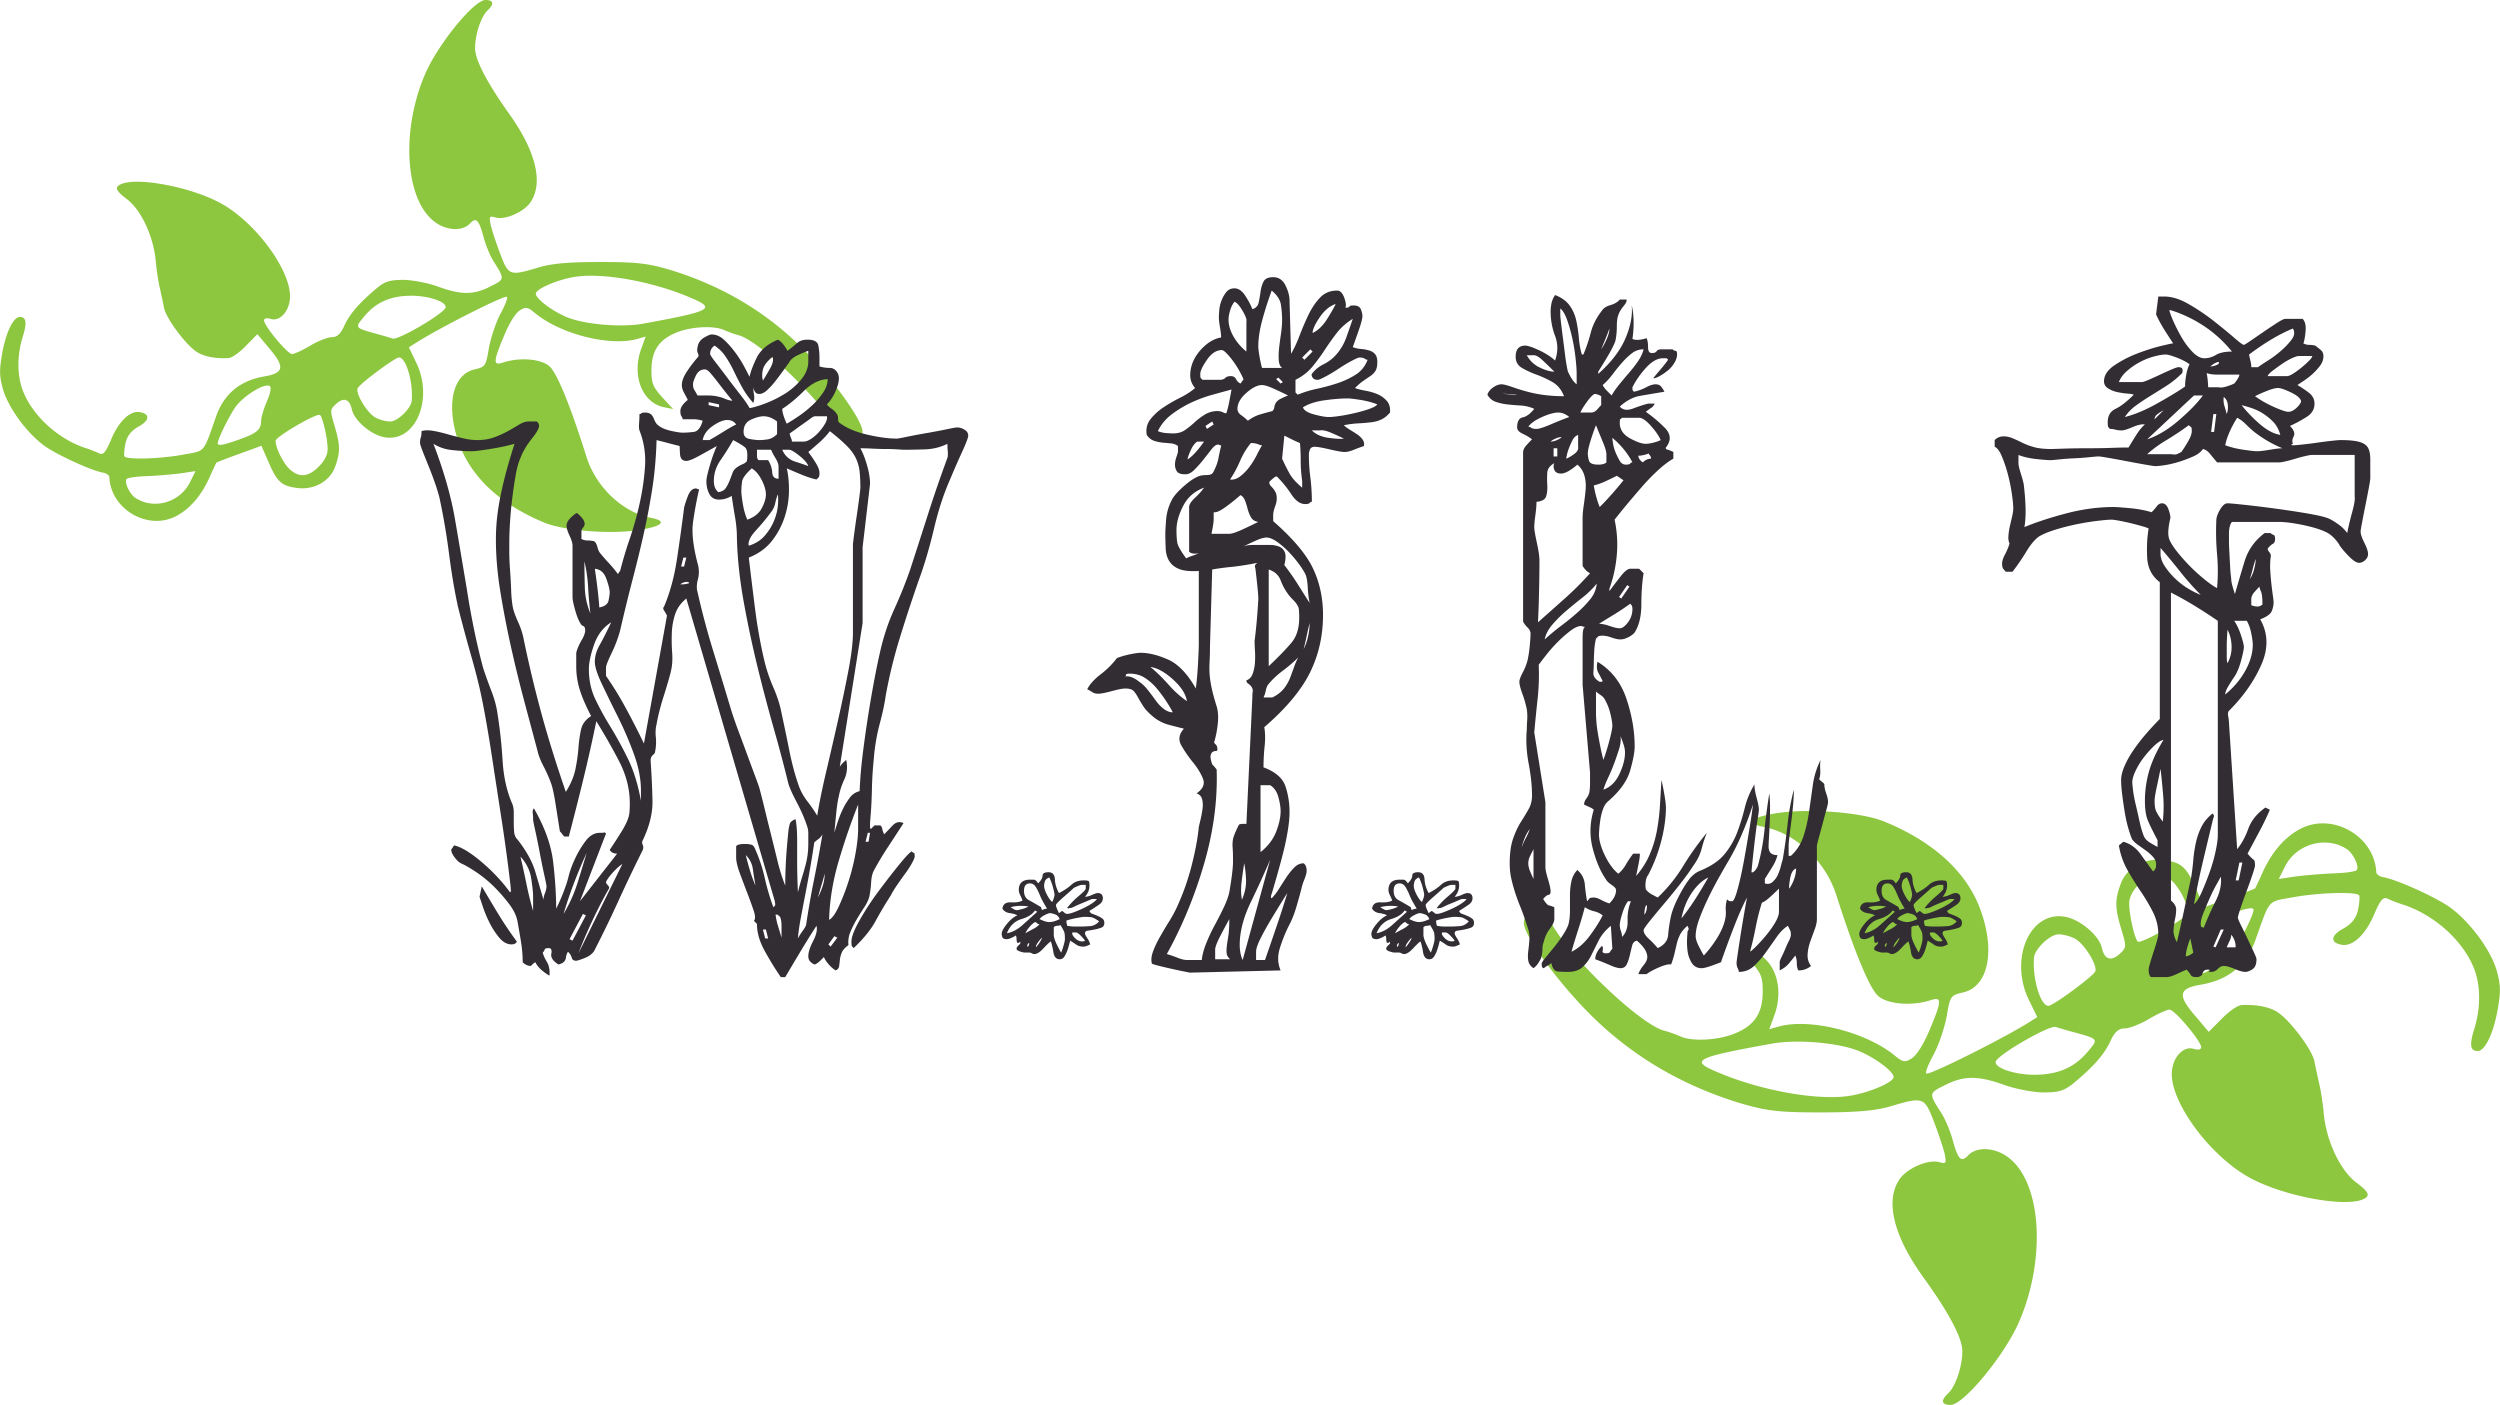 <svg width="484" height="272" xmlns="http://www.w3.org/2000/svg"><g fill="none" fill-rule="evenodd"><path d="M343.226 157.562c-4.498.801-5.32 1.822-1.964 2.478 6.272 1.166 12.164 6.633 14.254 13.265 3.611 11.298 6.462 18.077 8.109 19.535 1.9 1.604 6.462 1.968 10.136.802 2.217-.729 2.217.072-.19 5.758-1.077 2.624-2.534 4.957-3.421 5.467-1.33.874-1.774.802-3.42-.583-5.512-4.447-16.029-7.144-22.11-5.612l-2.09.582 1.013-2.77c2.027-5.612-.19-11.37-4.815-12.463l-2.217-.437 2.407 2.55c2.027 2.26 2.344 2.989 2.344 5.832 0 4.227-1.647 6.632-5.511 8.164-3.294 1.311-8.236 1.53-10.453.51-.824-.365-2.217-.875-3.104-1.094-4.624-1.166-18.625-14.505-21.983-21.065-1.394-2.697-5.195-2.551-5.195.218 0 2.114 5.069 9.404 10.897 15.672 8.362 9.038 18.561 15.38 30.851 19.17 5.195 1.53 7.476 1.822 15.585 1.822 6.841 0 10.642-.291 13.62-1.166 6.399-1.896 6.588-1.822 8.425 2.916.888 2.332 1.838 5.174 2.091 6.268.38 1.895.253 1.968-1.077 1.604-2.154-.583-6.335 1.238-7.729 3.426-2.724 4.154-1.076 10.86 4.625 18.805 5.068 6.997 7.602 11.881 7.602 14.36 0 2.915-1.267 6.778-2.724 8.163-1.52 1.384-1.33 2.26.443 2.26 2.534 0 10.453-9.622 13.24-16.036 5.322-12.246 4.372-27.042-2.027-31.853-2.534-1.969-6.145-2.187-7.792-.438-1.393 1.458-1.963.876-3.04-3.06-.444-1.605-1.395-3.937-2.155-5.103-2.47-3.863-2.47-3.863.634-5.395 3.674-1.894 6.462-1.894 11.53-.072 2.217.802 5.701 1.458 7.665 1.458 3.041 0 4.118-.365 6.145-2.114 3.738-3.134 5.702-5.467 6.842-8.018.76-1.603 1.52-2.26 2.66-2.26.825 0 2.978-.8 4.689-1.822 1.71-1.02 3.547-1.822 3.99-1.822 1.015 0 6.145 6.123 6.145 7.29 0 .436-.633.582-1.52.29-2.09-.583-4.181 1.896-4.181 4.958.063 5.83 7.475 15.743 14.888 19.898 6.334 3.572 18.434 5.904 22.109 4.3 1.52-.655 1.267-1.384-1.394-3.352-2.977-2.333-5.575-7.727-6.145-12.975-.19-2.187-.633-5.03-.95-6.196-.254-1.238-.697-3.133-.887-4.227-.507-2.332-4.878-8.164-7.349-9.622-1.583-.947-4.118-1.384-6.778-1.239-.824.074-2.535 1.312-3.864 2.697l-2.471 2.48-2.724-3.208c-3.295-3.864-3.105-5.176 1.077-5.904 5.384-.875 8.869-3.718 10.642-8.528 2.914-8.164 2.281-7.508 7.159-8.383 5.068-.948 12.607-1.167 12.987-.365.127.365 0 1.604-.253 2.843-.38 1.604-1.267 2.697-2.851 3.572-2.47 1.312-2.598 2.77-.19 3.134 2.154.292 4.625-2.114 6.271-6.123 1.077-2.478 1.647-3.207 2.471-2.842.57.291 2.027.874 3.231 1.239 6.081 2.04 11.72 7.216 13.683 12.682 1.141 3.135 1.141 7.362-.063 11.226-1.013 3.207-.823 4.373.634 4.373 1.394 0 3.04-3.353 3.864-8.018.633-3.572.57-4.81-.19-7.581-1.14-3.863-4.878-9.038-8.68-11.953-2.407-1.896-10.452-5.613-13.366-6.123-.696-.146-1.267-.583-1.267-.948-.317-6.924-8.362-11.59-14.57-8.455-3.105 1.604-5.575 4.446-7.413 8.455-.696 1.604-1.393 2.989-1.457 3.135-.063.073-2.344.947-5.005 1.895l-4.877 1.749-1.52-3.426c-1.901-4.373-2.851-5.248-6.273-5.685-3.737-.51-7.221 1.458-8.361 4.592-1.14 3.134-1.14 4.592.126 8.82 1.014 3.352 1.014 3.498-.317 4.738-1.71 1.53-2.977 1.093-3.484-1.24-.57-2.405-4.308-5.539-7.285-5.977-6.778-1.02-10.706 8.456-6.715 16.328l1.52 3.134-1.393.875c-4.815 3.061-18.752 10.058-20.02 10.058-.38 0 .19-1.53 1.204-3.425 1.078-1.895 2.218-5.321 2.661-7.58.697-4.083.76-4.156 3.294-4.738 4.942-1.24 6.209-8.383 3.041-16.546-2.788-7.071-9.185-12.757-18.498-16.547-4.561-1.822-15.268-2.624-21.476-1.457zm110.927 6.705c1.33.73 2.597 3.28 2.153 4.155-.19.291-2.09.583-4.307.656-2.218.073-5.512.364-7.412.583l-3.421.51 1.203-2.405c2.154-4.301 7.73-5.977 11.784-3.499zm-33.83 6.123c1.457 1.167 3.295 4.665 3.295 6.341 0 .803-8.236 5.613-9.63 5.613-.57 0-1.773-4.957-1.773-7.435 0-1.24.696-2.551 1.964-3.79 2.217-2.187 4.117-2.406 6.144-.73zm15.965 5.758c0 .875-2.09 5.175-3.674 7.581-1.584 2.478-6.59 5.612-7.73 4.81-.379-.291-.126-1.603.634-3.28.697-1.603 1.267-3.498 1.267-4.227 0-1.896.95-2.697 4.751-4.009 3.422-1.239 4.752-1.457 4.752-.875zm-34.526 5.613c1.774.947 4.434 5.248 3.864 6.342-.634 1.093-8.172 6.632-9.059 6.632-1.52 0-3.104-5.248-2.787-9.33.126-1.676 3.104-4.519 4.751-4.519.887 0 2.344.364 3.231.875zm0 18.149c4.497 1.24 4.497 1.24 2.534 3.572-2.597 3.134-5.702 4.52-10.136 4.592-3.928.073-8.109-1.312-7.792-2.551.38-1.312 10.326-7.07 11.593-6.706.697.219 2.407.729 3.801 1.093zm-42.445 3.353c3.104 1.094 7.286 4.082 7.286 5.249 0 1.02-4.752 3.06-8.553 3.644-6.018.948-16.915-.948-25.213-4.447-5.829-2.405-5.005-2.915 10.326-5.685 4.498-.801 12.163-.219 16.154 1.24zM124.387 102.497c3.975-.718 4.702-1.632 1.736-2.22-5.542-1.044-10.748-5.94-12.595-11.88-3.19-10.12-5.71-16.192-7.165-17.497-1.679-1.436-5.71-1.763-8.956-.718-1.96.652-1.96-.065.168-5.158.952-2.35 2.239-4.44 3.023-4.896 1.175-.783 1.567-.718 3.022.522 4.87 3.983 14.162 6.398 19.536 5.027l1.847-.522-.895 2.48c-1.792 5.027.167 10.185 4.254 11.164l1.959.391-2.127-2.284c-1.791-2.024-2.071-2.677-2.071-5.223 0-3.787 1.455-5.94 4.87-7.312 2.91-1.175 7.277-1.37 9.236-.457.727.327 1.959.783 2.743.98 4.086 1.044 16.457 12.991 19.423 18.867 1.232 2.415 4.59 2.284 4.59-.196 0-1.894-4.478-8.422-9.627-14.036-7.39-8.096-16.402-13.775-27.26-17.17-4.59-1.371-6.606-1.632-13.771-1.632-6.045 0-9.404.26-12.035 1.044-5.654 1.698-5.822 1.632-7.445-2.61-.784-2.09-1.623-4.636-1.847-5.615-.336-1.698-.224-1.763.952-1.437 1.903.523 5.597-1.11 6.829-3.068 2.407-3.721.951-9.727-4.087-16.843-4.478-6.267-6.717-10.641-6.717-12.861 0-2.611 1.12-6.071 2.407-7.312C95.728.785 95.56 0 93.993 0c-2.24 0-9.236 8.618-11.7 14.363-4.702 10.967-3.862 24.22 1.792 28.53 2.239 1.762 5.43 1.958 6.885.39 1.231-1.305 1.735-.783 2.687 2.742.391 1.437 1.231 3.526 1.903 4.57 2.183 3.46 2.183 3.46-.56 4.832-3.247 1.697-5.71 1.697-10.188.065-1.959-.718-5.037-1.306-6.773-1.306-2.687 0-3.639.327-5.43 1.894-3.302 2.806-5.037 4.896-6.045 7.18-.671 1.436-1.343 2.024-2.35 2.024-.729 0-2.632.718-4.143 1.633-1.512.913-3.135 1.632-3.527 1.632-.896 0-5.43-5.484-5.43-6.529 0-.391.56-.522 1.345-.261 1.847.522 3.694-1.697 3.694-4.44-.056-5.222-6.605-14.1-13.155-17.822-5.597-3.199-16.289-5.288-19.536-3.852-1.343.588-1.12 1.24 1.232 3.003 2.63 2.09 4.926 6.92 5.43 11.621.167 1.959.56 4.505.84 5.55.223 1.109.615 2.806.783 3.786.448 2.089 4.31 7.312 6.493 8.617 1.4.849 3.639 1.24 5.99 1.11.727-.066 2.239-1.175 3.414-2.415l2.183-2.22 2.407 2.872c2.91 3.46 2.743 4.635-.951 5.288-4.758.783-7.837 3.33-9.404 7.638-2.575 7.312-2.016 6.725-6.326 7.508-4.478.849-11.14 1.045-11.475.327-.112-.327 0-1.437.224-2.546.336-1.437 1.12-2.416 2.519-3.2 2.183-1.174 2.295-2.48.168-2.806-1.903-.262-4.087 1.892-5.542 5.483-.951 2.22-1.455 2.873-2.183 2.546-.504-.261-1.791-.783-2.855-1.11-5.373-1.827-10.355-6.462-12.09-11.358-1.008-2.808-1.008-6.595.056-10.055.895-2.873.727-3.917-.56-3.917-1.232 0-2.687 3.003-3.415 7.182-.56 3.199-.504 4.308.168 6.79 1.008 3.459 4.31 8.094 7.669 10.705 2.127 1.698 9.236 5.027 11.81 5.484.616.132 1.12.523 1.12.85.28 6.201 7.39 10.38 12.875 7.572 2.743-1.436 4.926-3.982 6.55-7.573.615-1.436 1.23-2.676 1.287-2.807.055-.066 2.07-.848 4.422-1.698l4.31-1.566 1.343 3.068c1.68 3.917 2.52 4.7 5.542 5.092 3.303.457 6.381-1.305 7.388-4.112 1.008-2.808 1.008-4.114-.111-7.9-.896-3.003-.896-3.133.28-4.244 1.51-1.37 2.63-.979 3.079 1.11.503 2.155 3.806 4.962 6.437 5.354 5.989.913 9.46-7.574 5.933-14.624l-1.344-2.807 1.232-.784c4.255-2.742 16.569-9.009 17.689-9.009.336 0-.168 1.37-1.064 3.069-.952 1.697-1.959 4.765-2.351 6.789-.616 3.656-.671 3.721-2.91 4.243-4.367 1.11-5.486 7.508-2.688 14.82 2.464 6.333 8.117 11.425 16.345 14.82 4.03 1.632 13.491 2.35 18.976 1.305zm-98.014-6.006c-1.175-.653-2.295-2.938-1.903-3.721.168-.261 1.847-.522 3.806-.587 1.96-.066 4.87-.327 6.55-.522l3.022-.458-1.063 2.154c-1.904 3.853-6.83 5.354-10.412 3.134zm29.892-5.484c-1.288-1.045-2.911-4.178-2.911-5.68 0-.718 7.277-5.026 8.508-5.026.504 0 1.567 4.439 1.567 6.659 0 1.11-.615 2.285-1.735 3.395-1.959 1.958-3.638 2.154-5.43.652zM42.158 85.85c0-.784 1.848-4.635 3.247-6.79 1.4-2.22 5.822-5.026 6.829-4.309.336.262.112 1.437-.56 2.938-.615 1.437-1.12 3.134-1.12 3.787 0 1.697-.839 2.415-4.197 3.59-3.024 1.11-4.199 1.306-4.199.784zm30.507-5.027c-1.567-.849-3.918-4.7-3.414-5.68.56-.98 7.22-5.94 8.004-5.94 1.344 0 2.743 4.7 2.463 8.356-.111 1.5-2.742 4.047-4.198 4.047-.783 0-2.07-.326-2.855-.783zm0-16.255c-3.974-1.11-3.974-1.11-2.239-3.2 2.295-2.807 5.038-4.048 8.957-4.112 3.47-.066 7.164 1.174 6.885 2.285-.336 1.174-9.125 6.332-10.244 6.006a84.558 84.558 0 0 0-3.359-.98zm37.504-3.004c-2.742-.98-6.437-3.656-6.437-4.7 0-.914 4.198-2.742 7.557-3.265 5.318-.848 14.946.85 22.278 3.983 5.15 2.154 4.423 2.611-9.123 5.092-3.975.718-10.748.196-14.275-1.11z" fill="#8DC63F" fill-rule="nonzero"/><path d="M187.448 84.336c0 .384-.408 1.464-1.224 3.24a139.42 139.42 0 0 0-2.232 5.112c-1.248 2.784-2.304 6-3.168 9.648-.864 3.648-1.824 6.912-2.88 9.792a313.786 313.786 0 0 0-3.744 11.376 95.603 95.603 0 0 0-2.736 11.232c-.192 1.44-.576 3.24-1.152 5.4s-.96 4.44-1.152 6.84a72.783 72.783 0 0 0-.36 5.976 86.323 86.323 0 0 1-.36 6.264v1.008l.144.288.72-.72h1.152c.192.192.312.432.36.72.048.288.168.624.36 1.008.384-.384.912-.936 1.584-1.656.672-.72 1.392-.888 2.16-.504a544.215 544.215 0 0 1-2.952 4.536 60.176 60.176 0 0 0-2.808 4.68c-.288.576-.456 1.32-.504 2.232a19.558 19.558 0 0 1-.36 2.808c-.192.672-.528 1.368-1.008 2.088s-.96 1.488-1.44 2.304c-.48.816-.888 1.632-1.224 2.448a5.053 5.053 0 0 0-.36 2.52c-.672.48-1.104.96-1.296 1.44-.192.48-.312.936-.36 1.368-.048.432-.096.84-.144 1.224-.048.384-.264.672-.648.864-.384-.192-.816-.552-1.296-1.08-.48-.528-.816-1.032-1.008-1.512l-.72.72a3.844 3.844 0 0 1-1.008.72c-.192 0-.456-.144-.792-.432-.336-.288-.504-.672-.504-1.152 0-.768.312-1.752.936-2.952.624-1.2.84-2.184.648-2.952a172.75 172.75 0 0 0-3.096 4.968 664.731 664.731 0 0 0-2.952 4.968h-.864a60.842 60.842 0 0 1-3.096-5.04c-1.008-1.824-1.512-3.552-1.512-5.184-.096-.192-.192-.312-.288-.36-.096-.048-.192-.168-.288-.36.288-.288.264-.936-.072-1.944a80.008 80.008 0 0 0-1.224-3.384c-.48-1.248-.96-2.52-1.44-3.816-.48-1.296-.72-2.328-.72-3.096v-2.16c.192-.288.768-.432 1.728-.432.48 0 .888.048 1.224.144.336.096.6.432.792 1.008a29.24 29.24 0 0 1 1.8 5.472 44.45 44.45 0 0 0 1.656 5.616c.288-.192.408-.408.36-.648a3.034 3.034 0 0 1-.072-.504l-17.136-58.608c-1.056.864-1.776 1.872-2.16 3.024a13.084 13.084 0 0 0-.648 3.672 35.037 35.037 0 0 0 .072 3.888c.096 1.296 0 2.52-.288 3.672-.288 1.152-.744 2.712-1.368 4.68-.624 1.968-1.08 3.768-1.368 5.4-.192.768-.24 1.608-.144 2.52a9.292 9.292 0 0 1-.144 2.808c0 .192-.144.408-.432.648-.288.24-.432.6-.432 1.08.192 2.784.312 5.376.36 7.776.048 2.4-.6 4.992-1.944 7.776-.096.192-.072.456.072.792s.12.696-.072 1.08a302.21 302.21 0 0 0-4.68 9.792 223.574 223.574 0 0 1-4.68 9.648c-.384.576-1.008 1.032-1.872 1.368-.864.336-1.392.504-1.584.504-.48 0-.768-.192-.864-.576-.096-.384-.336-.768-.72-1.152-.192.192-.336.6-.432 1.224-.096.624-.576 1.032-1.44 1.224-1.056-.672-1.512-1.368-1.368-2.088.144-.72-.024-1.08-.504-1.08s-.744.096-.792.288c-.048.192-.168.384-.36.576.096.48.36 1.08.792 1.8.432.72.6 1.608.504 2.664-.384-.192-.864-.528-1.44-1.008s-1.008-1.008-1.296-1.584c-.096 0-.384.24-.864.72-.576 0-1.104-.24-1.584-.72 0-1.344-.12-2.736-.36-4.176a263.01 263.01 0 0 0-.648-3.744c-.192-1.056-.72-2.16-1.584-3.312a30.926 30.926 0 0 0-2.88-3.312 23.349 23.349 0 0 0-3.384-2.808c-1.2-.816-2.232-1.416-3.096-1.8-.384-.192-.792-.576-1.224-1.152-.432-.576-.648-1.056-.648-1.44 0-.096.048-.192.144-.288.096-.096.144-.168.144-.216 0-.048.096-.168.288-.36 1.344.288 3.096 1.344 5.256 3.168s4.008 3.792 5.544 5.904c.192-.192.264-.24.216-.144-.048.096-.072-.096-.072-.576 0-.192-.168-1.632-.504-4.32a351.719 351.719 0 0 0-1.368-9.648c-.576-3.744-1.176-7.656-1.8-11.736-.624-4.08-1.224-7.56-1.8-10.44-.48-2.496-1.2-5.424-2.16-8.784-.96-3.36-1.824-6.576-2.592-9.648-.672-3.072-1.248-6.48-1.728-10.224a129.982 129.982 0 0 0-1.872-10.944 33.67 33.67 0 0 0-.864-2.808 64.642 64.642 0 0 0-1.224-3.24 179.429 179.429 0 0 1-1.152-2.88c-.336-.864-.504-1.392-.504-1.584 0-.48.048-.84.144-1.08.096-.24.144-.648.144-1.224.576-.192 1.296-.216 2.16-.072.864.144 1.8.36 2.808.648 1.008.288 2.016.552 3.024.792s1.944.36 2.808.36c1.248 0 2.376-.192 3.384-.576a19.897 19.897 0 0 0 2.664-1.224c.768-.432 1.464-.84 2.088-1.224.624-.384 1.224-.576 1.8-.576h1.584l.144.144a.977.977 0 0 1 .288.72c0 .48-.48 1.32-1.44 2.52s-1.68 2.424-2.16 3.672c-.384.864-.696 1.992-.936 3.384a95.867 95.867 0 0 0-.648 4.392 74.72 74.72 0 0 0-.432 4.608 65.655 65.655 0 0 0-.144 4.032v1.8c0 1.008.048 2.16.144 3.456.096 1.296.168 2.616.216 3.96.048 1.344.168 2.496.36 3.456.192.768.528 1.68 1.008 2.736.48 1.056.816 2.064 1.008 3.024.96 4.704 2.088 9.456 3.384 14.256 1.296 4.8 2.904 9.984 4.824 15.552.96-1.536 1.584-3.024 1.872-4.464.288-1.44.48-2.808.576-4.104a23.97 23.97 0 0 1 .504-3.528c.24-1.056.888-1.92 1.944-2.592-.96-1.824-1.68-3.48-2.16-4.968a15.15 15.15 0 0 1-.72-4.68v-2.592c.192-.768.528-1.56 1.008-2.376.48-.816.72-1.464.72-1.944s-.12-.768-.36-.864c-.24-.096-.408-.24-.504-.432-.384-.576-.744-1.464-1.08-2.664-.336-1.2-.504-2.04-.504-2.52v-9.936c0-.48-.192-1.128-.576-1.944-.384-.816-.576-1.464-.576-1.944s.264-.984.792-1.512.936-.84 1.224-.936c.672.576 1.104 1.056 1.296 1.44.192.384.24.696.144.936a1.69 1.69 0 0 1-.36.576c-.144.144-.216.36-.216.648v1.44a2.7 2.7 0 0 0 1.224.288c.432 0 .84.048 1.224.144.288.192.504.576.648 1.152.144.576.36 1.008.648 1.296.384.48.888 1.056 1.512 1.728a26.814 26.814 0 0 1 1.8 2.16l.144-.144c0-.096.096-.24.288-.432a79.133 79.133 0 0 1 1.872-6.264 64.972 64.972 0 0 0 1.944-6.984c.528-2.4.864-4.776 1.008-7.128a15.89 15.89 0 0 0-1.08-6.84c-.096-.288-.12-.744-.072-1.368.048-.624.072-1.224.072-1.8.192 0 .312-.048.36-.144.048-.096.312-.144.792-.144.768 0 1.296.36 1.584 1.08.288.72.576 1.176.864 1.368.576.48 1.392.84 2.448 1.08 1.056.24 1.824.36 2.304.36.672 0 1.392-.048 2.16-.144.768-.096 1.344-.816 1.728-2.16a5.654 5.654 0 0 0-1.8-.288h-2.088c0-.192-.072-.384-.216-.576-.144-.192-.216-.528-.216-1.008 0-.672.48-1.392 1.44-2.16-.192-.384-.432-.84-.72-1.368-.288-.528-.432-1.032-.432-1.512 0-.768.336-1.656 1.008-2.664a25.553 25.553 0 0 1 2.16-2.808c.096-.192.072-.432-.072-.72s-.168-.624-.072-1.008c.096-.864.504-1.512 1.224-1.944.72-.432 1.224-.648 1.512-.648.864 0 1.68.36 2.448 1.08.768.72 1.488 1.536 2.16 2.448a21.52 21.52 0 0 1 1.728 2.736c.48.912.816 1.56 1.008 1.944.192-.96.648-2.184 1.368-3.672.72-1.488 2.088-2.664 4.104-3.528.384.192.744.504 1.08.936.336.432.6.84.792 1.224a27.743 27.743 0 0 0 1.872-1.512c.48-.432 1.152-.648 2.016-.648 1.248 0 1.944.384 2.088 1.152.144.768.216 1.488.216 2.16v1.872a7.308 7.308 0 0 0 2.016.288c.672 0 1.2.384 1.584 1.152.288.672.192 1.632-.288 2.88s-1.104 2.256-1.872 3.024c.192.288.504.576.936.864a3.56 3.56 0 0 1 1.08 1.152c.096.192.144.432.144.72s.048.528.144.72c1.344 1.056 3.144 1.848 5.4 2.376 2.256.528 4.2.792 5.832.792.192 0 .864-.12 2.016-.36 1.152-.24 2.424-.48 3.816-.72s2.664-.48 3.816-.72c1.152-.24 1.824-.36 2.016-.36.48 0 .96.144 1.44.432.48.288.72.672.72 1.152zM177.08 165.84c0 .192-.168.6-.504 1.224a17.433 17.433 0 0 1-1.296 2.016 89.879 89.879 0 0 0-1.584 2.232c-.528.768-.936 1.44-1.224 2.016a75.082 75.082 0 0 0-2.952 4.968c-.912 1.68-2.328 3.432-4.248 5.256-.192-.192-.312-.336-.36-.432-.048-.096-.072-.384-.072-.864 0-.864.528-2.232 1.584-4.104a53.396 53.396 0 0 1 3.672-5.616 151.384 151.384 0 0 1 3.96-5.112c1.248-1.536 2.064-2.4 2.448-2.592.192.192.336.288.432.288.096 0 .144.24.144.72zm-77.04 16.416c0 .096-.048.192-.144.288-.192.192-.48.288-.864.288-.864 0-1.656-.432-2.376-1.296a14.854 14.854 0 0 1-1.872-2.88 23.693 23.693 0 0 1-1.296-3.096l-.648-1.944.432-2.016a482.15 482.15 0 0 0 3.096 5.184 72.656 72.656 0 0 0 3.672 5.472zm60.192-108.864c-1.632.096-3.168.864-4.608 2.304-1.44 1.44-2.832 2.592-4.176 3.456 0 .384.096.864.288 1.44.192.576.384 1.056.576 1.44a35.642 35.642 0 0 0 2.376-1.512 21.456 21.456 0 0 0 2.592-2.088 14.131 14.131 0 0 0 2.088-2.448c.576-.864.864-1.728.864-2.592zm-10.656-4.32c-1.056.864-1.68 1.68-1.872 2.448-.192.768-.192 1.488 0 2.16.48-.768.96-1.584 1.44-2.448.48-.864.624-1.584.432-2.16zm6.912.864V67.92c-.576.192-1.272.48-2.088.864-.816.384-1.368.864-1.656 1.44a89 89 0 0 0-1.152 1.584c-.48.672-.984 1.344-1.512 2.016a14.114 14.114 0 0 1-1.584 1.728c-.528.48-1.032.72-1.512.72a.934.934 0 0 1-.864-.504c-.192-.336-.288-.648-.288-.936 0 .48.048 1.008.144 1.584.096.576.048 1.104-.144 1.584a15.915 15.915 0 0 1-2.16-3.024 63.375 63.375 0 0 1-1.584-3.096 22.466 22.466 0 0 0-1.584-2.808 7.713 7.713 0 0 0-2.16-2.16c-.576.384-.864.912-.864 1.584 0 .192.336.72 1.008 1.584.672.864 1.44 1.872 2.304 3.024.864 1.152 1.728 2.28 2.592 3.384.864 1.104 1.44 1.944 1.728 2.52.672-.096 1.656-.384 2.952-.864a21.578 21.578 0 0 0 3.816-1.872 13.016 13.016 0 0 0 3.24-2.808c.912-1.104 1.368-2.28 1.368-3.528zm3.6 10.656h-2.304c-.192 0-.48.144-.864.432-.384.288-.816.6-1.296.936-.48.336-.984.696-1.512 1.08-.528.384-.936.672-1.224.864 0 .192.072.456.216.792.144.336.216.6.216.792h2.304c.384 0 .84-.168 1.368-.504a7.493 7.493 0 0 0 1.512-1.296c.48-.528.888-1.08 1.224-1.656.336-.576.456-1.056.36-1.44zm-3.6 9.648c-.192-.576-.768-1.248-1.728-2.016s-1.632-1.152-2.016-1.152h-1.296c.48 1.152 1.32 1.92 2.52 2.304 1.2.384 2.04.672 2.52.864zm-6.048-6.192V81.6c-.864-.672-1.728-1.008-2.592-1.008-.672 0-1.488.216-2.448.648-.96.432-1.44 1.224-1.44 2.376 0 .768.384 1.224 1.152 1.368.768.144 1.392.216 1.872.216.48 0 1.032-.048 1.656-.144.624-.096 1.224-.432 1.8-1.008zm-8.64-6.48c-.48-.576-.984-1.2-1.512-1.872-.528-.672-1.032-1.32-1.512-1.944a29.365 29.365 0 0 0-1.296-1.584c-.384-.432-.72-.648-1.008-.648-.768 0-1.344.384-1.728 1.152-.384.768-.576 1.344-.576 1.728 0 .48.096.864.288 1.152.192.288.384.624.576 1.008h1.8c.72 0 1.32.048 1.8.144a7.836 7.836 0 0 1 1.728.504c.576.24 1.056.36 1.44.36zm-2.592 1.296v-.576l-2.016-.432v.576l2.016.432zm11.52 13.824v-2.304c0-.48-.192-1.032-.576-1.656-.384-.624-.672-1.176-.864-1.656h-2.736v1.152c0 .384.096.672.288.864h1.872c.48.768.744 1.56.792 2.376.048.816.456 1.224 1.224 1.224zm-8.208-10.512c-.384-.576-.96-.864-1.728-.864s-1.704.384-2.808 1.152c-1.104.768-1.752 1.68-1.944 2.736h1.296A55.207 55.207 0 0 0 140 83.616a29.4 29.4 0 0 1 2.52-1.44zm2.16 5.904c0-.576-.096-1.008-.288-1.296-.192-.288-1.008-.816-2.448-1.584a53.173 53.173 0 0 1-2.448 3.888c-.864 1.248-1.296 2.592-1.296 4.032 0 .96.288 1.68.864 2.16.672-.096 1.152-.36 1.44-.792.288-.432.528-.888.72-1.368.192-.48.384-.984.576-1.512a2.306 2.306 0 0 1 1.008-1.224c.288-.192.6-.36.936-.504.336-.144.6-.312.792-.504.096-.192.144-.624.144-1.296zm3.6 7.632c0-.768-.264-1.68-.792-2.736-.528-1.056-1.176-1.824-1.944-2.304-1.152 1.056-1.776 1.896-1.872 2.52a12.773 12.773 0 0 0-.144 1.944c0 .48.096 1.296.288 2.448.192 1.152.48 2.16.864 3.024 1.344-.48 2.28-1.224 2.808-2.232.528-1.008.792-1.896.792-2.664zm14.298 52.746c.245-.409.663-.855 1.254-1.338.288 1.344.168 2.592-.36 3.744-.528 1.152-.888 2.256-1.08 3.312-.192.768-.36 1.872-.504 3.312-.144 1.44-.264 2.688-.36 3.744.192-.672.432-1.44.72-2.304.288-.864.624-1.68 1.008-2.448s.816-1.464 1.296-2.088a3.31 3.31 0 0 1 1.872-1.224c.096-2.4.312-4.92.648-7.56a238.54 238.54 0 0 1 2.232-14.184c.384-2.016.72-3.648 1.008-4.896.672-3.072 1.608-5.928 2.808-8.568a89.04 89.04 0 0 0 3.096-7.704 2877 2877 0 0 0 3.456-10.728c1.152-3.6 2.4-7.224 3.744-10.872.096-.288.12-.72.072-1.296a17.89 17.89 0 0 1-.072-1.44c-1.344.672-2.808 1.032-4.392 1.08-1.584.048-2.904.072-3.96.072-.192 0-.624-.024-1.296-.072a31.53 31.53 0 0 0-2.232-.072c-.816 0-1.68-.024-2.592-.072a46.008 46.008 0 0 0-2.376-.072c.48.864.912 1.968 1.296 3.312.384 1.344.576 2.544.576 3.6l-1.44 12.24v14.688l-4.422 27.834zm-11.994-52.746c-.192.48-.36 1.056-.504 1.728-.144.672-.456 1.296-.936 1.872-.768 1.056-1.704 2.184-2.808 3.384-1.104 1.2-1.56 2.184-1.368 2.952 1.248-.384 2.256-1.008 3.024-1.872a10.35 10.35 0 0 0 1.8-2.808c.432-1.008.696-1.992.792-2.952.096-.96.096-1.728 0-2.304zm15.984-1.296c0-1.152-.048-2.184-.144-3.096a8.013 8.013 0 0 0-.72-2.592c-.384-.816-.984-1.632-1.8-2.448-.816-.816-1.896-1.752-3.24-2.808a14.99 14.99 0 0 1-2.088 2.232c-.816.72-1.512 1.32-2.088 1.8.576.768 1.08 1.512 1.512 2.232.432.72.648 1.32.648 1.8s-.048.768-.144.864l-.432.432c-.864-.192-1.824-.504-2.88-.936-1.056-.432-2.016-.84-2.88-1.224.288 1.152.432 2.568.432 4.248 0 1.68-.264 3.36-.792 5.04a15.074 15.074 0 0 1-2.448 4.68c-1.104 1.44-2.616 2.544-4.536 3.312.384 3.264.792 6.6 1.224 10.008a96.83 96.83 0 0 0 1.8 10.008c.384 1.632.96 3.336 1.728 5.112.768 1.776 1.296 3.432 1.584 4.968.48 2.208.984 4.632 1.512 7.272.528 2.64 1.176 5.016 1.944 7.128.384.96.912 1.872 1.584 2.736a27.477 27.477 0 0 1 1.872 2.736c.384-2.4.96-5.232 1.728-8.496.768-3.264 1.536-6.6 2.304-10.008a295.73 295.73 0 0 0 2.016-9.648c.576-3.024.864-5.448.864-7.272v-16.992c0-.192.072-.84.216-1.944.144-1.104.312-2.304.504-3.6.192-1.296.36-2.496.504-3.6.144-1.104.216-1.752.216-1.944zm-33.696 13.536h-.576l-.432 1.728h.576l.432-1.728zm.576 4.896c-.192-.192-.48-.24-.864-.144s-.672.24-.864.432c.672 0 1.104-.048 1.296-.144.192 0 .336-.048.432-.144zm23.04 50.256v-1.584c0-.576-.048-1.008-.144-1.296-.48-1.536-1.176-3.168-2.088-4.896-.912-1.728-1.464-2.976-1.656-3.744A284.428 284.428 0 0 0 149.792 141a334.68 334.68 0 0 1-3.168-12.024 208.986 208.986 0 0 1-2.664-12.6c-.768-4.272-1.2-8.376-1.296-12.312 0-1.248-.12-2.568-.36-3.96s-.456-2.76-.648-4.104c-.768.48-1.584.72-2.448.72-.864 0-1.488-.36-1.872-1.08-.384-.72-.576-1.56-.576-2.52 0-.48.216-1.464.648-2.952.432-1.488.888-2.76 1.368-3.816l-3.24 1.8c-1.296.72-2.184 1.08-2.664 1.08-.768 0-1.176-.456-1.224-1.368a69.92 69.92 0 0 1-.072-1.512 147.64 147.64 0 0 1-2.232-.576 147.64 147.64 0 0 0-2.232-.576c-.096 3.264-.36 6.312-.792 9.144a131.94 131.94 0 0 1-1.584 8.496 236.412 236.412 0 0 1-2.16 8.928 367.49 367.49 0 0 0-2.52 10.296 24.728 24.728 0 0 1-1.656 4.392c-.72 1.488-1.08 2.424-1.08 2.808v1.584a65.17 65.17 0 0 1 3.888 6.336c1.248 2.304 2.4 4.56 3.456 6.768l4.464-24.768a9.414 9.414 0 0 0-.576-1.008c-.192-.288-.192-.528 0-.72 1.152-2.688 1.992-5.784 2.52-9.288.528-3.504.984-6.792 1.368-9.864.096-.48.336-1.224.72-2.232.384-1.008.912-1.512 1.584-1.512.096 0 .168.024.216.072.048.048.12.072.216.072h.144v.144c-.48 2.112-.864 4.2-1.152 6.264-.288 2.064.048 4.872 1.008 8.424a5.578 5.578 0 0 1-.072 2.664c-.24.912-.264 1.704-.072 2.376.864 3.84 1.872 7.632 3.024 11.376 1.152 3.744 2.304 7.536 3.456 11.376.384 1.248.864 2.64 1.44 4.176a650.494 650.494 0 0 1 1.656 4.464c.528 1.44 1.008 2.736 1.44 3.888.432 1.152.744 2.016.936 2.592a148.13 148.13 0 0 1 1.008 3.96c.384 1.584.792 3.24 1.224 4.968.432 1.728.864 3.48 1.296 5.256.432 1.776.936 3.384 1.512 4.824a90.393 90.393 0 0 1 .288-7.056c.096-1.152.192-2.208.288-3.168.096-.96.24-1.632.432-2.016.384-.384.72-.576 1.008-.576.096.576.168 1.176.216 1.8.048.624.072 1.44.072 2.448v3.888c0 1.584.048 3.576.144 5.976.288-1.152.552-2.112.792-2.88.24-.768.456-1.512.648-2.232.192-.72.336-1.416.432-2.088.096-.672.144-1.488.144-2.448zm11.952-1.872h-.432l-.432 1.728h.576l.288-1.728zm-50.4-46.512c0-.576-.216-1.464-.648-2.664-.432-1.2-1.176-1.848-2.232-1.944.48 3.264.768 5.76.864 7.488 1.056-.192 1.656-.648 1.8-1.368.144-.72.216-1.224.216-1.512zm-3.744 4.032a82.139 82.139 0 0 1-.432-5.04 28.981 28.981 0 0 0-.72-5.04c0 1.632.024 3.312.072 5.04a14.169 14.169 0 0 0 1.08 5.04zm51.84 41.616v-4.608c-1.344 3.36-2.592 6.984-3.744 10.872-1.152 3.888-1.776 7.704-1.872 11.448.576-.288 1.2-1.152 1.872-2.592a42.259 42.259 0 0 0 1.872-4.824 41.453 41.453 0 0 0 1.368-5.472c.336-1.872.504-3.48.504-4.824zm-6.48 8.784a41.331 41.331 0 0 1-.648 2.304c-.24.768-.456 1.536-.648 2.304.384-.768.696-1.536.936-2.304.24-.768.36-1.536.36-2.304zm-.432-7.632a2.507 2.507 0 0 1-.792.936 6.4 6.4 0 0 0-.792.648 166.33 166.33 0 0 1-.72 4.536c-.288 1.68-.6 3.384-.936 5.112-.336 1.728-.648 3.36-.936 4.896-.288 1.536-.48 2.88-.576 4.032.192-.384.48-.84.864-1.368.384-.528.624-.936.72-1.224.48-3.168 1.008-6.168 1.584-9a245.409 245.409 0 0 0 1.584-8.568zm-35.136-6.48v-2.016c0-2.208-.456-4.56-1.368-7.056a69.148 69.148 0 0 0-3.096-7.2 351.541 351.541 0 0 1-3.096-6.336c-.912-1.92-1.368-3.36-1.368-4.32 0-1.056.312-2.136.936-3.24.624-1.104 1.368-2.568 2.232-4.392-1.536.96-2.64 2.4-3.312 4.32-.672 1.92-1.008 3.504-1.008 4.752 0 2.112.408 4.032 1.224 5.76a55.897 55.897 0 0 0 2.952 5.4 73.312 73.312 0 0 1 3.384 6.192c1.104 2.256 1.944 4.968 2.52 8.136zm38.016 26.496l-.576-.288-1.152 1.584.432.432 1.296-1.728zm-15.84-10.08a72.367 72.367 0 0 1-.504-3.168 4.67 4.67 0 0 0-1.368-2.736c.192.864.456 1.848.792 2.952a25.784 25.784 0 0 0 1.08 2.952zm-24.336-15.984c0-2.784-.72-5.544-2.16-8.28a117.827 117.827 0 0 0-4.32-7.56 314.38 314.38 0 0 1-2.52 11.232 622.109 622.109 0 0 1-2.808 11.088h-.864a3.49 3.49 0 0 1-.432-.504 3.49 3.49 0 0 0-.432-.504l-.864-5.472c-.288-1.824-.576-3.12-.864-3.888a26.88 26.88 0 0 0-1.44-3.24c-.576-1.104-.96-2.088-1.152-2.952-.768-2.88-1.608-6.024-2.52-9.432a263.252 263.252 0 0 1-2.592-10.584 185.536 185.536 0 0 1-2.088-10.8c-.576-3.552-.864-6.912-.864-10.08 0-1.44.072-2.832.216-4.176.144-1.344.36-2.736.648-4.176.288-1.44.648-2.976 1.08-4.608.432-1.632.984-3.504 1.656-5.616-1.344.384-2.928.72-4.752 1.008-1.824.288-2.976.432-3.456.432-1.152 0-2.424-.072-3.816-.216-1.392-.144-2.616-.552-3.672-1.224 2.016 5.28 3.408 10.152 4.176 14.616.768 4.464 1.536 9 2.304 13.608.384 2.496.84 5.04 1.368 7.632a126.393 126.393 0 0 0 1.8 7.632 98.162 98.162 0 0 0 1.584 4.392c.576 1.488.96 2.904 1.152 4.248.48 2.976.816 6.048 1.008 9.216.192 3.168.816 5.952 1.872 8.352.192.48.288 1.032.288 1.656v1.872c0 .624.024 1.248.072 1.872.048.624.264 1.128.648 1.512 1.728 2.208 2.88 4.296 3.456 6.264.576 1.968 1.104 3.768 1.584 5.4 0-.384.096-.816.288-1.296.192-.48.288-.912.288-1.296 0-.192-.144-.936-.432-2.232a130.743 130.743 0 0 1-.864-4.248 130.743 130.743 0 0 0-.864-4.248c-.288-1.296-.432-2.04-.432-2.232 0-.48-.024-.888-.072-1.224a1.303 1.303 0 0 1 .216-.936c2.112 3.648 3.36 7.128 3.744 10.44.384 3.312.576 6.312.576 9a34.197 34.197 0 0 0 1.872-4.464c.096-.192.288-.84.576-1.944s.72-2.256 1.296-3.456a19.04 19.04 0 0 1 2.016-3.312c.768-1.008 1.68-1.512 2.736-1.512.48 0 .744-.024.792-.072.048-.048.168.024.36.216l-5.04 13.104 7.2-9.216c-.672 0-1.152-.24-1.44-.72.96-1.44 1.704-2.592 2.232-3.456.528-.864.912-1.584 1.152-2.16.24-.576.384-1.104.432-1.584.048-.48.072-1.104.072-1.872zm29.376 26.064v-2.304c0-.768-.096-1.344-.288-1.728-.288-.288-.48-.432-.576-.432h-.288c.096.768.264 1.536.504 2.304.24.768.456 1.488.648 2.16zm-2.592.144l-.432-1.728h-.576l.432 1.728h.576zm-28.224-14.4c-.48.288-1.056.792-1.728 1.512-.672.72-1.152 1.368-1.44 1.944 0 .192.12.408.36.648.24.24.312.456.216.648-1.056 1.824-2.136 3.912-3.24 6.264-1.104 2.352-1.992 4.44-2.664 6.264l8.496-17.28zm-6.912-2.16c-1.92 4.224-3.408 8.16-4.464 11.808a28.04 28.04 0 0 0 2.736-6.12c.672-2.16 1.248-4.056 1.728-5.688zm-.144 12.096l-.576-.288-2.592 4.896.576.288 2.592-4.896zm-10.224-.864v-2.88c0-.672-.12-1.8-.36-3.384-.24-1.584-.936-3-2.088-4.248a187.63 187.63 0 0 1 1.152 5.256 64.808 64.808 0 0 0 1.296 5.256zm110.592 2.304c0 .48-.192.792-.576.936a8.38 8.38 0 0 1-1.296.36c-.48.096-.912.168-1.296.216-.384.048-.576.216-.576.504 0 .192.144.504.432.936.288.432.48.84.576 1.224a8.583 8.583 0 0 1-.648.288c-.24.096-.456.144-.648.144-.576 0-1.032-.12-1.368-.36a18.58 18.58 0 0 0-1.224-.792l-.144.576c-.096.384-.216.792-.36 1.224-.144.432-.336.84-.576 1.224-.24.384-.552.576-.936.576-.672 0-1.08-.456-1.224-1.368-.144-.912-.312-1.608-.504-2.088-.288.192-.768.648-1.44 1.368-.672.72-1.248 1.08-1.728 1.08a.887.887 0 0 1-.504-.144.887.887 0 0 0-.504-.144h-.864c-.192 0-.504-.072-.936-.216-.432-.144-.648-.312-.648-.504a.69.69 0 0 1 .216-.504l.504-.504v-.432c-.096.192-.288.288-.576.288-.096-.192-.144-.432-.144-.72s-.048-.528-.144-.72c-.288.192-.6.36-.936.504-.336.144-.6.216-.792.216-.48 0-.768-.12-.864-.36a1.769 1.769 0 0 1-.144-.648c0-.48.336-1.128 1.008-1.944.672-.816 1.344-1.368 2.016-1.656-.288-.192-.768-.336-1.44-.432-.672-.096-1.152-.384-1.44-.864.096-.864.648-1.272 1.656-1.224 1.008.048 1.752-.072 2.232-.36a7.901 7.901 0 0 0-.432-1.008c-.192-.384-.288-.72-.288-1.008 0-1.344.72-2.016 2.16-2.016h.72c.288 0 .576.24.864.72.576-.576.864-1.08.864-1.512 0-.432.384-.648 1.152-.648.768 0 1.176.456 1.224 1.368.048.912.312 1.8.792 2.664.96-.48 1.752-1.008 2.376-1.584.624-.576 1.416-.864 2.376-.864.576 0 .912.048 1.008.144.096.096.144.384.144.864 0 .768-.288 1.488-.864 2.16.384 0 .84-.12 1.368-.36.528-.24.888-.36 1.08-.36.672 0 1.008.336 1.008 1.008 0 .48-.24.888-.72 1.224-.48.336-1.104.744-1.872 1.224.096.288.288.48.576.576.288.096.6.216.936.36.336.144.648.312.936.504.288.192.432.48.432.864zm-1.44-4.608h-.864c-.096 0-.36.096-.792.288-.432.192-.888.384-1.368.576-.48.192-.912.384-1.296.576-.384.192-.624.288-.72.288-.192 0-.312.024-.36.072-.048.048-.168.024-.36-.072.576-.768 1.32-1.536 2.232-2.304.912-.768 1.368-1.248 1.368-1.44v-.72h-.72c-.192 0-.456.072-.792.216-.336.144-.6.264-.792.36-.192.192-.48.456-.864.792l-1.152 1.008c-.384.336-.72.648-1.008.936-.288.288-.432.48-.432.576 0 .192.072.456.216.792.144.336.264.6.36.792l.576-.432c.192.096.36.216.504.36a.69.69 0 0 0 .504.216c.288 0 .696-.096 1.224-.288a22.55 22.55 0 0 0 1.728-.72c.624-.288 1.2-.6 1.728-.936.528-.336.888-.648 1.08-.936zm.432 4.32c-.672-.48-1.176-.744-1.512-.792a10.169 10.169 0 0 0-1.368-.072c-.192 0-.672.072-1.44.216-.768.144-1.44.312-2.016.504 0 .288.024.504.072.648.048.144.072.264.072.36.48.096.984.144 1.512.144h1.08c.48 0 1.08-.024 1.8-.072.72-.048 1.32-.36 1.8-.936zm-8.64-5.184c0-.192-.096-.648-.288-1.368a10.242 10.242 0 0 0-.72-1.944c-.48.192-.768.456-.864.792-.096.336-.144.6-.144.792 0 .48.192 1.08.576 1.8.384.72.72 1.176 1.008 1.368.096-.192.192-.432.288-.72.096-.288.144-.528.144-.72zm5.904 8.928c-.192-.288-.48-.624-.864-1.008s-.672-.576-.864-.576h-.72c-.096.288.072.648.504 1.08.432.432.888.648 1.368.648.288 0 .48-.048.576-.144zm-7.344-6.192c-.288-.48-.552-.936-.792-1.368-.24-.432-.456-.888-.648-1.368-.192-.48-.432-.96-.72-1.44s-.672-.72-1.152-.72c-.768 0-1.152.48-1.152 1.44 0 .864.312 1.464.936 1.8a61.34 61.34 0 0 1 2.376 1.368c0 .096.024.192.072.288a.639.639 0 0 1 .072.288c.384-.192.72-.288 1.008-.288zm2.448 2.016c-.192-.48-.504-.792-.936-.936-.432-.144-.744-.216-.936-.216-.192 0-.528.12-1.008.36s-.816.504-1.008.792c.768.384 1.392.576 1.872.576.576 0 1.248-.192 2.016-.576zm1.008 3.888c0-.48-.024-.864-.072-1.152-.048-.288-.312-.816-.792-1.584a1.429 1.429 0 0 1-.648.144.895.895 0 0 0-.648.288v1.44c0 .48.216 1.152.648 2.016.432.864.696 1.344.792 1.44.192-.48.36-.984.504-1.512.144-.528.216-.888.216-1.08zm-7.056-6.336c-1.248-.192-2.4-.144-3.456.144.576.384.96.576 1.152.576.192 0 .552-.072 1.08-.216.528-.144.936-.312 1.224-.504zm2.16 3.456a.69.69 0 0 1-.504-.216c-.144-.144-.264-.216-.36-.216-.384.192-.768.528-1.152 1.008-.384.48-.624.864-.72 1.152.48-.288.96-.552 1.44-.792s.912-.552 1.296-.936zm-.432-2.448c-.096 0-.192-.048-.288-.144-.096 0-.144-.048-.144-.144-.48.768-1.368 1.344-2.664 1.728-1.296.384-2.232 1.296-2.808 2.736 1.056-.192 2.064-.72 3.024-1.584l2.88-2.592zm.864 5.04c-.192.192-.432.48-.72.864s-.432.72-.432 1.008c.192-.192.432-.504.72-.936.288-.432.432-.744.432-.936zm-2.448 1.008a.644.644 0 0 0-.36.432c-.048.192-.024.288.072.288s.168-.096.216-.288a1.97 1.97 0 0 0 .072-.432zm69.84-102.672c-.48.576-1.008 1.008-1.584 1.296-.576.288-1.248.48-2.016.576-.768.096-1.608.168-2.52.216-.912.048-1.848.168-2.808.36.288.288.672.576 1.152.864.48.288.936.576 1.368.864.432.288.792.624 1.08 1.008.288.384.384.816.288 1.296-.576.192-1.224.432-1.944.72s-1.32.432-1.8.432-1.44-.168-2.88-.504c-1.44-.336-2.4-.504-2.88-.504s-.792.168-.936.504a2.712 2.712 0 0 0-.216 1.08c0 1.44.096 2.904.288 4.392.192 1.488.288 3.048.288 4.68a.485.485 0 0 0-.432.216c-.096.144-.384.216-.864.216-.96 0-1.848-.624-2.664-1.872a21.563 21.563 0 0 0-2.808-3.456c-.192-.096-.672.24-1.44 1.008-.096.288.048.624.432 1.008s.672.816.864 1.296a3.797 3.797 0 0 1-.144 2.304c-.288.768-.432 1.392-.432 1.872v1.152c3.84 3.36 6.408 6.408 7.704 9.144 1.296 2.736 1.944 5.736 1.944 9 0 4.032-.84 7.752-2.52 11.16-1.68 3.408-4.632 6.936-8.856 10.584.192 1.056.216 2.28.072 3.672a39.871 39.871 0 0 0-.216 4.104c2.304.864 3.72 2.088 4.248 3.672s.792 3.24.792 4.968c0 1.056-.12 2.304-.36 3.744a51.394 51.394 0 0 1-.936 4.392 171.246 171.246 0 0 1-1.152 4.248 279.35 279.35 0 0 1-1.008 3.456c-.192.48-.192.768 0 .864.48-.48.96-1.104 1.44-1.872s.96-1.512 1.44-2.232c.48-.72.984-1.344 1.512-1.872s1.128-.792 1.8-.792c.384.288.576.768.576 1.44 0 .384-.144.936-.432 1.656-.288.72-.48 1.32-.576 1.8-.192.768-.504 1.896-.936 3.384-.432 1.488-.936 2.76-1.512 3.816a28.952 28.952 0 0 0-1.728 4.32c-.48 1.536-.432 2.976.144 4.32l-17.568.432-1.08-.216a114.922 114.922 0 0 1-4.824-1.08c-.768-.192-1.248-.336-1.44-.432-.192-.672-.12-1.464.216-2.376.336-.912.792-1.872 1.368-2.88a100.092 100.092 0 0 1 1.8-3.024 23.653 23.653 0 0 0 1.512-2.808 46.177 46.177 0 0 0 2.808-7.992c.72-2.832 1.176-5.304 1.368-7.416.096-.384.216-.888.36-1.512s.264-1.272.36-1.944c.096-.672.072-1.296-.072-1.872-.144-.576-.504-.96-1.08-1.152 1.248-.864 1.656-1.824 1.224-2.88-.432-1.056-1.08-2.112-1.944-3.168a22.98 22.98 0 0 1-2.232-3.24c-.624-1.104-.456-2.184.504-3.24-.768-.192-1.704-.432-2.808-.72a8.068 8.068 0 0 1-2.952-1.44c-.96-.768-1.656-1.488-2.088-2.16a29.599 29.599 0 0 1-1.08-1.8c-.288-.528-.576-.936-.864-1.224-.288-.288-.816-.432-1.584-.432-.48 0-1.344.168-2.592.504-1.248.336-2.112.504-2.592.504s-.864-.096-1.152-.288a9.414 9.414 0 0 0-1.008-.576c.48-.96 1.344-1.92 2.592-2.88s2.304-2.016 3.168-3.168a17.37 17.37 0 0 1 2.52-.72c.912-.192 1.608-.288 2.088-.288 1.536 0 3.288.432 5.256 1.296 1.968.864 3.768 2.736 5.4 5.616.192-1.44.336-3.096.432-4.968.096-1.872.144-3.048.144-3.528v-14.256c-1.632.096-2.88-.024-3.744-.36-.864-.336-1.512-.84-1.944-1.512-.432-.672-.672-1.488-.72-2.448a60.645 60.645 0 0 1-.072-3.024c0-.384.048-1.224.144-2.52a9.741 9.741 0 0 1 1.008-3.672c.288-.672.888-1.44 1.8-2.304.912-.864 1.752-1.536 2.52-2.016.672-.384 1.2-.6 1.584-.648.384-.048.72-.072 1.008-.072.288 0 .552-.048.792-.144.24-.096.456-.384.648-.864a8.755 8.755 0 0 0 .792-2.304 39.55 39.55 0 0 1 .504-2.304v-.144h-.144c-.096 0-.168-.024-.216-.072-.048-.048-.12-.072-.216-.072-.384 0-.816.312-1.296.936-.48.624-1.008 1.296-1.584 2.016a23.567 23.567 0 0 1-1.728 1.944c-.576.576-1.152.864-1.728.864-.864 0-1.416-.192-1.656-.576a2.395 2.395 0 0 1-.36-1.296c0-.48.096-.984.288-1.512.192-.528.288-.888.288-1.08v-1.008a2.542 2.542 0 0 0-1.296-.504 96.826 96.826 0 0 0-1.584-.144 7.392 7.392 0 0 1-1.728-.36c-.576-.192-1.056-.576-1.44-1.152-.192-1.152.048-2.16.72-3.024.672-.864 1.512-1.632 2.52-2.304a30.102 30.102 0 0 1 3.24-1.872c1.152-.576 2.112-1.2 2.88-1.872-.672-.768-.984-1.68-.936-2.736a6.848 6.848 0 0 1 .864-3.024c.528-.96 1.248-1.824 2.16-2.592.912-.768 1.896-1.248 2.952-1.44 0-.48-.072-1.128-.216-1.944-.144-.816-.216-1.464-.216-1.944 0-.288.024-.744.072-1.368a6.61 6.61 0 0 1 .432-1.872 6.18 6.18 0 0 1 .936-1.656c.384-.48.912-.72 1.584-.72.768 0 1.464.48 2.088 1.44.624.96 1.08 1.824 1.368 2.592.672-.192 1.08-.624 1.224-1.296.144-.672.264-1.368.36-2.088.096-.72.288-1.368.576-1.944.288-.576.912-.864 1.872-.864 1.056 0 1.848.528 2.376 1.584.528 1.056.792 2.064.792 3.024l.288 10.224c.576-.96 1.128-2.136 1.656-3.528a50.905 50.905 0 0 1 1.728-4.032c.624-1.296 1.368-2.4 2.232-3.312.864-.912 1.968-1.368 3.312-1.368.576 0 1.032.456 1.368 1.368.336.912.408 1.56.216 1.944.48 0 .744-.072.792-.216.048-.144.312-.216.792-.216.768 0 1.248.264 1.44.792.192.528.288.936.288 1.224 0 .48-.216 1.344-.648 2.592-.432 1.248-.84 2.4-1.224 3.456.48.192 1.008.312 1.584.36a7.751 7.751 0 0 1 1.584.288c.48.144.864.384 1.152.72.288.336.432.84.432 1.512 0 .768-.12 1.344-.36 1.728a3.36 3.36 0 0 1-1.008 1.008c-.432.288-.888.6-1.368.936-.48.336-1.008.792-1.584 1.368.48.192 1.128.36 1.944.504.816.144 1.584.36 2.304.648.72.288 1.344.72 1.872 1.296.528.576.744 1.344.648 2.304zm-10.512-21.024c-1.152.384-2.184 1.248-3.096 2.592-.912 1.344-1.368 2.352-1.368 3.024 1.056-.48 2.016-1.416 2.88-2.808.864-1.392 1.392-2.328 1.584-2.808zm6.192 10.8c-.192 0-.384-.072-.576-.216-.192-.144-.528-.216-1.008-.216-.192 0-.696.216-1.512.648-.816.432-1.656.936-2.52 1.512a29.136 29.136 0 0 1-2.52 1.512c-.816.432-1.32.648-1.512.648-.48 0-.816-.144-1.008-.432-.192-.288-.24-.528-.144-.72a6.038 6.038 0 0 1 2.16-1.8c.864-.432 1.584-.936 2.16-1.512 1.056-1.056 1.848-2.328 2.376-3.816.528-1.488.936-2.664 1.224-3.528-1.248.768-2.28 1.68-3.096 2.736a49.699 49.699 0 0 0-2.304 3.24 37.261 37.261 0 0 1-2.376 3.24c-.864 1.056-1.968 1.92-3.312 2.592v2.448l.432.432c1.152-.48 2.4-.864 3.744-1.152a37.084 37.084 0 0 0 3.96-1.08 15.912 15.912 0 0 0 3.528-1.656c1.056-.672 1.824-1.632 2.304-2.88zm-10.656-1.584l-.432-.432-1.584 1.584.432.432 1.584-1.584zm-5.904-6.192c0-.864-.072-1.8-.216-2.808-.144-1.008-.744-1.944-1.8-2.808a69.687 69.687 0 0 0-1.8 5.616c-.528 1.92-.792 3.648-.792 5.184 0 .384.072 1.008.216 1.872.144.864.312 1.632.504 2.304h3.888c-.384-.288-.6-.792-.648-1.512-.048-.72-.024-1.512.072-2.376a72.34 72.34 0 0 1 .36-2.736c.144-.96.216-1.872.216-2.736zm18.432 16.416c-.96-.384-2.04-.672-3.24-.864-1.2-.192-2.04-.288-2.52-.288-1.248 0-2.736.12-4.464.36-1.728.24-3.12.696-4.176 1.368.192.576.912 1.032 2.16 1.368 1.248.336 2.208.504 2.88.504.48 0 1.2-.072 2.16-.216.96-.144 1.944-.336 2.952-.576 1.008-.24 1.92-.504 2.736-.792.816-.288 1.32-.576 1.512-.864zm-25.344-10.224V62.16c.096-.288-.144-.936-.72-1.944s-1.104-1.608-1.584-1.8c-.384.48-.672 1.056-.864 1.728-.192.672-.288 1.248-.288 1.728 0 1.056.312 2.136.936 3.24.624 1.104 1.464 2.088 2.52 2.952zm7.056 5.904l-.864-.864-.432.288.864.864.432-.288zm11.808 10.944a42.703 42.703 0 0 0-2.52-1.152c-.912-.384-1.608-.528-2.088-.432h-1.584c.768.768 1.848 1.248 3.24 1.44 1.392.192 2.376.24 2.952.144zm-10.8-8.352a83.173 83.173 0 0 0-2.736-1.296c-1.056-.48-1.824-.72-2.304-.72-.864 0-1.872.504-3.024 1.512s-1.728 2.04-1.728 3.096c0 .48.24.888.72 1.224.48.336.912.696 1.296 1.08.768-.576 1.56-.984 2.376-1.224.816-.24 1.608-.456 2.376-.648a1.29 1.29 0 0 0 .36-.72c.048-.288.12-.528.216-.72.192-.384.528-.696 1.008-.936.48-.24.96-.456 1.44-.648zm-8.64-3.168c-.192-.48-.48-1.056-.864-1.728a17.998 17.998 0 0 0-1.224-1.872 13.513 13.513 0 0 0-1.224-1.44c-.384-.384-.672-.576-.864-.576-1.056 0-2.016.624-2.88 1.872-.864 1.248-1.296 2.16-1.296 2.736 0 .48.024.744.072.792l.36.36h3.312c.48 0 .84-.12 1.08-.36.24-.24.6-.36 1.08-.36.48 0 .816.192 1.008.576.192.384.48.672.864.864.096-.096.168-.192.216-.288.048-.096.12-.192.216-.288.096-.096.144-.192.144-.288zm11.376 21.024V93.12a27.5 27.5 0 0 1-.288-3.888c0-1.248-.048-2.4-.144-3.456a21.115 21.115 0 0 1-1.584-.72l-1.44-.72-.432 4.464a40.2 40.2 0 0 0 1.44 2.88c.48.864 1.296 1.776 2.448 2.736zm-7.776-8.208c-.192 0-.456-.072-.792-.216-.336-.144-.792-.216-1.368-.216a14.12 14.12 0 0 0-2.088 3.456 21.776 21.776 0 0 1-1.944 3.6c.672.096 1.344-.12 2.016-.648a9.534 9.534 0 0 0 1.8-1.872c.528-.72.984-1.464 1.368-2.232.384-.768.72-1.392 1.008-1.872zm-9.36-4.032l-.288-.576-1.296.864.288.576 1.296-.864zm3.456-6.768c-1.056.288-2.28.624-3.672 1.008-1.392.384-2.76.888-4.104 1.512a20.695 20.695 0 0 0-3.816 2.304c-1.2.912-2.088 1.992-2.664 3.24.48.192.984.312 1.512.36.528.048 1.032.072 1.512.072.864 0 1.608-.216 2.232-.648a17.237 17.237 0 0 0 1.872-1.512 12.282 12.282 0 0 1 2.016-1.512 4.532 4.532 0 0 1 2.376-.648c.384 0 .72.072 1.008.216.288.144.528.216.72.216.192-.576.36-1.224.504-1.944.144-.72.312-1.608.504-2.664zm-5.328 10.08H231.8c-.48.288-.912.864-1.296 1.728s-.576 1.44-.576 1.728c.576-.384 1.152-.912 1.728-1.584a19.797 19.797 0 0 0 1.44-1.872zm10.512 15.552c-.672-.096-1.152-.408-1.44-.936a6.982 6.982 0 0 1-.648-1.656 12.304 12.304 0 0 0-.504-1.584c-.192-.48-.48-.816-.864-1.008a37.791 37.791 0 0 1-2.88 2.304c-1.056.768-1.824 1.104-2.304 1.008v1.368c0 .528-.144 1.464-.432 2.808h3.456c.48 0 1.296-.264 2.448-.792a104.13 104.13 0 0 0 3.168-1.512zm9.936 15.696a19.845 19.845 0 0 1-.36-2.952c-.048-1.008-.168-1.8-.36-2.376-.192-.48-.576-1.128-1.152-1.944a22.627 22.627 0 0 0-2.016-2.448 15.76 15.76 0 0 0-2.376-2.088c-.816-.576-1.512-.864-2.088-.864-.48 0-1.152.192-2.016.576-.864.384-1.68.768-2.448 1.152.48-.192 1.08-.288 1.8-.288h3.384c.576 0 1.128.096 1.656.288.528.192.912.552 1.152 1.08.24.528.216 1.368-.072 2.52a49.627 49.627 0 0 1 2.664 3.816c.816 1.296 1.56 2.472 2.232 3.528zm0 3.888a69.308 69.308 0 0 0-.576 2.52 69.308 69.308 0 0 1-.576 2.52 10.4 10.4 0 0 0 .864-2.52 12.3 12.3 0 0 0 .288-2.52zm-20.448-26.208c-1.824.672-3.168 1.848-4.032 3.528-.864 1.68-1.296 3.24-1.296 4.68 0 .96.048 1.752.144 2.376.096.624.672 1.656 1.728 3.096a9.33 9.33 0 0 1 1.224-.504 9.33 9.33 0 0 0 1.224-.504c-.864.192-1.488.096-1.872-.288v-8.64c0-.48.384-1.08 1.152-1.8.768-.72 1.344-1.368 1.728-1.944zm18.432 25.2c0-1.056-.048-1.728-.144-2.016-.192-.48-.528-.96-1.008-1.44s-.816-.864-1.008-1.152a10.844 10.844 0 0 1-1.44-2.664c-.384-1.008-1.152-1.704-2.304-2.088v18.72c1.92-1.824 3.384-3.336 4.392-4.536 1.008-1.2 1.512-2.808 1.512-4.824zm-.144 7.632a28.199 28.199 0 0 1-3.024 2.592c-1.152.864-2.112 1.776-2.88 2.736-.192.288-.336.672-.432 1.152a5.14 5.14 0 0 1-.432 1.296h1.728c.96-.48 1.704-1.056 2.232-1.728a8.069 8.069 0 0 0 1.224-2.16c.288-.768.552-1.488.792-2.16.24-.672.504-1.248.792-1.728zm-21.6 8.496c-.192-1.344-1.08-2.736-2.664-4.176s-3.048-2.256-4.392-2.448a34.215 34.215 0 0 1 3.528 3.456c1.104 1.248 2.28 2.304 3.528 3.168zm-11.986-4.765a.42.42 0 0 1-.11.013c.034-.008.068-.014.102-.02l.008.007zm-.008-.007c.837-.145 1.763.198 2.778 1.028.576.384 1.128.912 1.656 1.584a55.127 55.127 0 0 1 1.512 2.016 7.475 7.475 0 0 0 1.584 1.656c.576.432 1.152.648 1.728.648-.288-.576-.696-1.272-1.224-2.088a26.538 26.538 0 0 0-1.8-2.448 10.563 10.563 0 0 0-2.304-2.088c-.864-.576-1.872-.864-3.024-.864-.48 0-.72.096-.72.288 0 .151-.06.243-.178.275l-.008-.007zm30.138 26.084c0-.768-.144-1.68-.432-2.736-.288-1.056-.816-1.824-1.584-2.304h-1.872v12.96c1.44-1.152 2.448-2.472 3.024-3.96.576-1.488.864-2.808.864-3.96zm-4.32-41.184c0-.48-.072-1.392-.216-2.736a191.79 191.79 0 0 0-.36-3.168c-.192-.384-.048-.72.432-1.008-1.92.384-3.6.648-5.04.792-1.44.144-2.688.312-3.744.504l-.432 14.976a47.58 47.58 0 0 1-.072 2.88 18.45 18.45 0 0 0 0 2.304c.048.768.168 1.632.36 2.592.192.96.528 2.208 1.008 3.744.288.96.36 2.088.216 3.384-.144 1.296-.36 2.424-.648 3.384-.096.192-.024.384.216.576.24.192.36.528.36 1.008 0 .192-.096.288-.288.288-.192 0-.384.048-.576.144-.192.096-.336.312-.432.648-.096.336 0 .936.288 1.8.384.384.672.72.864 1.008.192 5.952-.624 12.048-2.448 18.288-1.824 6.24-4.224 12.048-7.2 17.424.672.192 1.368.432 2.088.72s1.32.432 1.8.432h2.88c.096-.96.384-2.04.864-3.24.48-1.2 1.032-2.376 1.656-3.528.624-1.152 1.2-2.28 1.728-3.384s.888-2.088 1.08-2.952c.48-2.784.72-4.776.72-5.976 0-1.2-.024-2.088-.072-2.664a6.3 6.3 0 0 1 .072-1.656c.096-.528.48-1.464 1.152-2.808.192-.096.432-.144.72-.144h.72l1.152-24.48c0-.48.024-.864.072-1.152.048-.288-.024-.576-.216-.864a2.081 2.081 0 0 0-.648-.648.707.707 0 0 1-.36-.648c.576-.192.984-.624 1.224-1.296s.384-1.392.432-2.16a18.45 18.45 0 0 0 0-2.304 31.288 31.288 0 0 1-.072-1.872c.192-1.44.36-3.072.504-4.896.144-1.824.216-2.928.216-3.312zm-2.736 51.264c-.192 1.248-.36 2.472-.504 3.672-.144 1.2-.12 2.328.072 3.384.576-1.344.84-2.64.792-3.888-.048-1.248-.168-2.304-.36-3.168zm8.352 5.76c-.192.288-.6.936-1.224 1.944a280.633 280.633 0 0 0-2.016 3.312 52.53 52.53 0 0 0-1.944 3.528c-.576 1.152-.864 2.016-.864 2.592v1.584h1.728c.768-2.208 1.536-4.44 2.304-6.696.768-2.256 1.44-4.344 2.016-6.264zm-3.312-6.48a180.246 180.246 0 0 1-3.744 8.208c-1.44 2.976-2.16 5.76-2.16 8.352 0 .48.048.984.144 1.512.096.528.24.984.432 1.368l5.328-19.44zm-7.776 19.296c-.384-.384-.6-.744-.648-1.08a5.18 5.18 0 0 1 0-1.224c.048-.48.144-1.152.288-2.016.144-.864.216-2.016.216-3.456-.48.864-1.056 1.944-1.728 3.24-.672 1.296-1.008 2.184-1.008 2.664v1.872h2.88zm47.232-7.056c0 .48-.192.792-.576.936a8.38 8.38 0 0 1-1.296.36c-.48.096-.912.168-1.296.216-.384.048-.576.216-.576.504 0 .192.144.504.432.936.288.432.48.84.576 1.224a8.583 8.583 0 0 1-.648.288c-.24.096-.456.144-.648.144-.576 0-1.032-.12-1.368-.36a18.58 18.58 0 0 0-1.224-.792l-.144.576c-.096.384-.216.792-.36 1.224-.144.432-.336.84-.576 1.224-.24.384-.552.576-.936.576-.672 0-1.08-.456-1.224-1.368-.144-.912-.312-1.608-.504-2.088-.288.192-.768.648-1.44 1.368-.672.72-1.248 1.08-1.728 1.08a.887.887 0 0 1-.504-.144.887.887 0 0 0-.504-.144h-.864c-.192 0-.504-.072-.936-.216-.432-.144-.648-.312-.648-.504a.69.69 0 0 1 .216-.504l.504-.504v-.432c-.096.192-.288.288-.576.288-.096-.192-.144-.432-.144-.72s-.048-.528-.144-.72c-.288.192-.6.36-.936.504-.336.144-.6.216-.792.216-.48 0-.768-.12-.864-.36a1.769 1.769 0 0 1-.144-.648c0-.48.336-1.128 1.008-1.944.672-.816 1.344-1.368 2.016-1.656-.288-.192-.768-.336-1.44-.432-.672-.096-1.152-.384-1.44-.864.096-.864.648-1.272 1.656-1.224 1.008.048 1.752-.072 2.232-.36a7.901 7.901 0 0 0-.432-1.008c-.192-.384-.288-.72-.288-1.008 0-1.344.72-2.016 2.16-2.016h.72c.288 0 .576.24.864.72.576-.576.864-1.08.864-1.512 0-.432.384-.648 1.152-.648.768 0 1.176.456 1.224 1.368.048.912.312 1.8.792 2.664.96-.48 1.752-1.008 2.376-1.584.624-.576 1.416-.864 2.376-.864.576 0 .912.048 1.008.144.096.096.144.384.144.864 0 .768-.288 1.488-.864 2.16.384 0 .84-.12 1.368-.36.528-.24.888-.36 1.08-.36.672 0 1.008.336 1.008 1.008 0 .48-.24.888-.72 1.224-.48.336-1.104.744-1.872 1.224.096.288.288.48.576.576.288.096.6.216.936.36.336.144.648.312.936.504.288.192.432.48.432.864zm-1.44-4.608h-.864c-.096 0-.36.096-.792.288-.432.192-.888.384-1.368.576-.48.192-.912.384-1.296.576-.384.192-.624.288-.72.288-.192 0-.312.024-.36.072-.048.048-.168.024-.36-.072.576-.768 1.32-1.536 2.232-2.304.912-.768 1.368-1.248 1.368-1.44v-.72h-.72c-.192 0-.456.072-.792.216-.336.144-.6.264-.792.36-.192.192-.48.456-.864.792l-1.152 1.008c-.384.336-.72.648-1.008.936-.288.288-.432.48-.432.576 0 .192.072.456.216.792.144.336.264.6.36.792l.576-.432c.192.096.36.216.504.36a.69.69 0 0 0 .504.216c.288 0 .696-.096 1.224-.288a22.55 22.55 0 0 0 1.728-.72c.624-.288 1.2-.6 1.728-.936.528-.336.888-.648 1.08-.936zm.432 4.32c-.672-.48-1.176-.744-1.512-.792a10.169 10.169 0 0 0-1.368-.072c-.192 0-.672.072-1.44.216-.768.144-1.44.312-2.016.504 0 .288.024.504.072.648.048.144.072.264.072.36.48.096.984.144 1.512.144h1.08c.48 0 1.08-.024 1.8-.072.72-.048 1.32-.36 1.8-.936zm-8.64-5.184c0-.192-.096-.648-.288-1.368a10.242 10.242 0 0 0-.72-1.944c-.48.192-.768.456-.864.792-.096.336-.144.6-.144.792 0 .48.192 1.08.576 1.8.384.72.72 1.176 1.008 1.368.096-.192.192-.432.288-.72.096-.288.144-.528.144-.72zm5.904 8.928c-.192-.288-.48-.624-.864-1.008s-.672-.576-.864-.576h-.72c-.096.288.072.648.504 1.08.432.432.888.648 1.368.648.288 0 .48-.048.576-.144zm-7.344-6.192c-.288-.48-.552-.936-.792-1.368-.24-.432-.456-.888-.648-1.368-.192-.48-.432-.96-.72-1.44s-.672-.72-1.152-.72c-.768 0-1.152.48-1.152 1.44 0 .864.312 1.464.936 1.8a61.34 61.34 0 0 1 2.376 1.368c0 .096.024.192.072.288a.639.639 0 0 1 .072.288c.384-.192.72-.288 1.008-.288zm2.448 2.016c-.192-.48-.504-.792-.936-.936-.432-.144-.744-.216-.936-.216-.192 0-.528.12-1.008.36s-.816.504-1.008.792c.768.384 1.392.576 1.872.576.576 0 1.248-.192 2.016-.576zm1.008 3.888c0-.48-.024-.864-.072-1.152-.048-.288-.312-.816-.792-1.584a1.429 1.429 0 0 1-.648.144.895.895 0 0 0-.648.288v1.44c0 .48.216 1.152.648 2.016.432.864.696 1.344.792 1.44.192-.48.36-.984.504-1.512.144-.528.216-.888.216-1.08zm-7.056-6.336c-1.248-.192-2.4-.144-3.456.144.576.384.96.576 1.152.576.192 0 .552-.072 1.08-.216.528-.144.936-.312 1.224-.504zm2.16 3.456a.69.69 0 0 1-.504-.216c-.144-.144-.264-.216-.36-.216-.384.192-.768.528-1.152 1.008-.384.48-.624.864-.72 1.152.48-.288.96-.552 1.44-.792s.912-.552 1.296-.936zm-.432-2.448c-.096 0-.192-.048-.288-.144-.096 0-.144-.048-.144-.144-.48.768-1.368 1.344-2.664 1.728-1.296.384-2.232 1.296-2.808 2.736 1.056-.192 2.064-.72 3.024-1.584l2.88-2.592zm.864 5.04c-.192.192-.432.48-.72.864s-.432.72-.432 1.008c.192-.192.432-.504.72-.936.288-.432.432-.744.432-.936zm-2.448 1.008a.644.644 0 0 0-.36.432c-.048.192-.024.288.072.288s.168-.096.216-.288a1.97 1.97 0 0 0 .072-.432zm83.088-27.216c0 .192-.12.72-.36 1.584-.24.864-.48 1.752-.72 2.664-.24.912-.48 1.8-.72 2.664-.24.864-.36 1.392-.36 1.584v14.112c0 .576-.144 1.248-.432 2.016-.288.768-.576 1.56-.864 2.376a8.9 8.9 0 0 0-.504 2.448c-.048.816.168 1.56.648 2.232-.192.192-.504.384-.936.576-.432.192-.936.288-1.512.288-.192-.384-.288-.84-.288-1.368 0-.528-.096-1.032-.288-1.512-.384.48-.792.984-1.224 1.512-.432.528-1.032.984-1.8 1.368v-1.584c0-.192.12-.528.36-1.008s.48-1.008.72-1.584c.24-.576.48-1.104.72-1.584s.36-.864.36-1.152c0-.384-.048-.672-.144-.864l-.432-.864c-.768.48-1.488 1.2-2.16 2.16-.672.96-1.368 1.944-2.088 2.952a18.041 18.041 0 0 1-2.304 2.664c-.816.768-1.8 1.152-2.952 1.152 0-.192-.072-.432-.216-.72a2.227 2.227 0 0 1-.216-1.008c0-.192.072-.768.216-1.728.144-.96.312-2.064.504-3.312.192-1.248.408-2.568.648-3.96.24-1.392.456-2.616.648-3.672-.768 1.44-1.608 3.336-2.52 5.688a207.486 207.486 0 0 0-2.52 6.84c-.48.192-1.128.432-1.944.72-.816.288-1.416.432-1.8.432-.864 0-1.512-.36-1.944-1.08a5.807 5.807 0 0 1-.792-2.376 13.492 13.492 0 0 1-.072-2.376c.048-.72.072-1.128.072-1.224l.216-.432c.048-.096-.024-.336-.216-.72-.672.576-1.152 1.152-1.44 1.728a8.068 8.068 0 0 0-.648 1.8l-.432 1.872c-.144.624-.36 1.32-.648 2.088-.48-.096-1.272.096-2.376.576-1.104.48-1.896.912-2.376 1.296h-1.584c.192-.576.528-1.152 1.008-1.728.48-.576.72-1.104.72-1.584 0-.96-.672-2.016-2.016-3.168-.48.096-.792.432-.936 1.008-.144.576-.288 1.176-.432 1.8a9.124 9.124 0 0 1-.576 1.728c-.24.528-.648.792-1.224.792-.48 0-1.152-.192-2.016-.576a44.907 44.907 0 0 0-2.88-1.152c0-.864.432-1.728 1.296-2.592.192.192.24.48.144.864s.096.576.576.576.768-.096.864-.288c.096-.192.24-.384.432-.576l-.288-4.464c-1.056.864-1.848 1.824-2.376 2.88l-1.44 2.88a7.73 7.73 0 0 1-1.656 2.232c-.672.624-1.632.936-2.88.936-.576 0-1.2-.024-1.872-.072-.672-.048-1.104-.6-1.296-1.656a2.74 2.74 0 0 1-.72.504 2.74 2.74 0 0 0-.72.504c-.096 0-.192-.048-.288-.144-.096-.096-.144-.336-.144-.72 0-.192.24-.576.72-1.152s1.032-1.248 1.656-2.016c.624-.768 1.2-1.56 1.728-2.376.528-.816.888-1.512 1.08-2.088.192-.768.288-1.632.288-2.592V173.4c0-1.008.096-1.944.288-2.808.192-.864.576-1.584 1.152-2.16.864.768 1.344 1.704 1.44 2.808.096 1.104.24 2.184.432 3.24a3.49 3.49 0 0 0 .432-.504c.096-.144.384-.216.864-.216.384 0 .84.144 1.368.432.528.288 1.08.528 1.656.72.864-.864 1.296-1.728 1.296-2.592 0-.288-.288-.624-.864-1.008-.576-.384-.96-.768-1.152-1.152-1.056-1.536-1.896-3.528-2.52-5.976-.624-2.448-.552-4.92.216-7.416-.192-.192-.456-.36-.792-.504a20.381 20.381 0 0 1-1.08-.504c0-.384.144-.768.432-1.152.288-.384.48-.768.576-1.152.096-.48.144-1.128.144-1.944v-1.944l-1.44-16.992v-8.856c0-.72.024-1.224.072-1.512.048-.288.12-.528.216-.72.096 0 .144-.048.144-.144h-.144a.639.639 0 0 1-.288-.072.639.639 0 0 0-.288-.072c-.576 0-1.272.312-2.088.936a24.683 24.683 0 0 0-2.448 2.16 27.076 27.076 0 0 0-2.232 2.52c-.672.864-1.152 1.488-1.44 1.872a43.661 43.661 0 0 1-.216 6.624c-.24 2.208-.456 4.368-.648 6.48l2.16 13.536v12.528c0 .48.168 1.272.504 2.376.336 1.104.504 1.896.504 2.376 0 .384-.144.6-.432.648-.288.048-.624.312-1.008.792.48.768.84 1.176 1.08 1.224.24.048.6.168 1.08.36v2.304c0 .48-.288 1.104-.864 1.872-.576.768-.96 1.584-1.152 2.448-.192.48-.288.984-.288 1.512s-.096 1.128-.288 1.8c-.096.192-.264.48-.504.864s-.552.72-.936 1.008c-.576-.384-.912-.864-1.008-1.44-.096-.576-.096-1.224 0-1.944s.168-1.464.216-2.232a5.521 5.521 0 0 0-.36-2.304c-.48-1.536-.936-2.832-1.368-3.888a38.347 38.347 0 0 1-1.08-2.952c-.288-.912-.528-1.8-.72-2.664-.192-.864-.288-1.824-.288-2.88 0-1.92.216-3.504.648-4.752.432-1.248.936-2.328 1.512-3.24a58.147 58.147 0 0 0 1.512-2.52c.432-.768.648-1.632.648-2.592 0-1.824-.216-3.888-.648-6.192-.432-2.304-.552-4.512-.36-6.624 0-.48.024-1.08.072-1.8a10.02 10.02 0 0 0-.072-2.088 20.84 20.84 0 0 0-.864-3.024c-.384-1.056-.576-1.824-.576-2.304 0-.384.216-.984.648-1.8a10.59 10.59 0 0 0 .936-2.376c.192-.864.336-1.824.432-2.88.096-1.056.144-1.824.144-2.304 0-.384-.192-.768-.576-1.152-.384-.384-.672-.768-.864-1.152V87.648c0-.48.192-.936.576-1.368.384-.432.768-.84 1.152-1.224-.48-.384-1.08-.744-1.8-1.08-.72-.336-1.08-.744-1.08-1.224 0-1.152.36-1.8 1.08-1.944.72-.144 1.464-.696 2.232-1.656a7.48 7.48 0 0 0-2.664-.648 40.39 40.39 0 0 1-2.592-.216 10.156 10.156 0 0 1-2.232-.504c-.672-.24-1.2-.696-1.584-1.368.192-.576.576-1.056 1.152-1.44.576-.384 1.104-.576 1.584-.576.384 0 1.128.192 2.232.576a33.67 33.67 0 0 0 2.808.864c2.112.576 4.464.864 7.056.864-.48-1.248-1.224-2.16-2.232-2.736a20.033 20.033 0 0 0-3.096-1.44 16.986 16.986 0 0 1-2.808-1.296c-.816-.48-1.224-1.2-1.224-2.16 0-1.44.624-2.16 1.872-2.16.48 0 1.344.288 2.592.864 1.248.576 2.304 1.248 3.168 2.016.576-1.632.576-3.216 0-4.752a13.427 13.427 0 0 1-.864-4.752c0-.384.048-.864.144-1.44.096-.576.336-1.152.72-1.728 1.248.48 2.184 1.152 2.808 2.016a7.814 7.814 0 0 1 1.296 2.952c.24 1.104.408 2.232.504 3.384.096 1.152.288 2.208.576 3.168h.288a29.443 29.443 0 0 0 1.44-4.248c.384-1.488 1.104-2.904 2.16-4.248.288-.48.84-.84 1.656-1.08.816-.24 1.416-.6 1.8-1.08h1.296c.096.288-.096.72-.576 1.296-.48.576-.816 1.152-1.008 1.728-.192.48-.288 1.224-.288 2.232 0 1.008-.096 1.944-.288 2.808-.288.768-.744 1.68-1.368 2.736a112.568 112.568 0 0 1-1.944 3.168v.432c2.496-2.208 4.248-4.488 5.256-6.84 1.008-2.352 1.416-4.488 1.224-6.408.192.672.312 1.584.36 2.736.048 1.152-.024 2.4-.216 3.744.576.288 1.488.24 2.736-.144.192.384.288.96.288 1.728s.24 1.152.72 1.152.792-.12.936-.36c.144-.24.456-.36.936-.36h2.16c.192.192.384.288.576.288.192 0 .288.24.288.72s-.168 1.008-.504 1.584a5.564 5.564 0 0 1-1.296 1.512 10.31 10.31 0 0 1-1.584 1.08c-.528.288-.936.432-1.224.432.192-.288.6-.792 1.224-1.512a28.502 28.502 0 0 0 1.656-2.088l-.288-.288h-.72c-1.056 0-2.136.6-3.24 1.8-1.104 1.2-1.992 2.472-2.664 3.816v.432c0 .096.096.24.288.432a9.317 9.317 0 0 0 2.376-.864c.72-.384 1.32-.576 1.8-.576s.84.144 1.08.432c.24.288.456.624.648 1.008-1.728.288-3.288.552-4.68.792s-2.712.936-3.96 2.088c.576.672 1.44.792 2.592.36 1.152-.432 2.112-.744 2.88-.936h1.296c-.192.384-.408.648-.648.792-.24.144-.6.408-1.08.792a26.75 26.75 0 0 1 3.672 3.096c1.2 1.2 1.272 2.472.216 3.816-.096.192.024.336.36.432.336.096.696.24 1.08.432V88.8c-.864.48-1.824 1.2-2.88 2.16a38.83 38.83 0 0 0-3.096 3.168 188.672 188.672 0 0 0-2.952 3.456c-.96 1.152-1.776 2.16-2.448 3.024a22.78 22.78 0 0 1 .432 6.768 25.486 25.486 0 0 1-1.44 6.624v.432c.576-.768 1.272-1.68 2.088-2.736.816-1.056 1.464-1.584 1.944-1.584h1.728l.864.864c-.288 1.824-.432 3.816-.432 5.976s-.384 3.912-1.152 5.256c-.192.384-.6.744-1.224 1.08-.624.336-1.176.504-1.656.504s-1.056-.12-1.728-.36c-.672-.24-1.248-.36-1.728-.36s-.768.048-.864.144l-.432.432c-.192.768-.312 1.68-.36 2.736a56.992 56.992 0 0 0-.072 2.304c0 .288-.024.792-.072 1.512-.048.72.36 1.32 1.224 1.8h.144c.192 0 .336-.048.432-.144a52.366 52.366 0 0 0-.864-1.656c-.288-.528-.336-1.224-.144-2.088 2.688 1.632 4.56 4.032 5.616 7.2s1.584 6.24 1.584 9.216c0 1.056-.288 2.592-.864 4.608-.576 2.016-1.968 3.984-4.176 5.904-.48.384-.84.912-1.08 1.584a10.57 10.57 0 0 0-.504 1.944 26.118 26.118 0 0 0-.216 1.8c-.048.576-.072.96-.072 1.152 0 1.152.384 2.52 1.152 4.104.768 1.584 1.632 2.76 2.592 3.528a6.287 6.287 0 0 0 1.44-1.728c.384-.672.864-1.392 1.44-2.16h1.296c0 .48-.072 1.08-.216 1.8l-.504 2.52c1.152-1.344 2.04-2.76 2.664-4.248a22.106 22.106 0 0 0 1.368-4.608c.288-1.584.48-3.192.576-4.824l.288-4.896c.192.768.384 1.728.576 2.88.192 1.152.288 1.968.288 2.448 0 1.92-.288 4.032-.864 6.336a30.699 30.699 0 0 1-2.592 6.768c-.192.192-.336.552-.432 1.08a4.795 4.795 0 0 0 0 1.656 3.39 3.39 0 0 0 1.08.936c.432.24.84.456 1.224.648a29.408 29.408 0 0 0 4.896-6.048 57.237 57.237 0 0 1 4.608-6.48c-.384.96-.72 1.992-1.008 3.096-.288 1.104-.816 2.184-1.584 3.24-.672 1.056-1.536 2.256-2.592 3.6a138.254 138.254 0 0 1-3.168 3.888 158.516 158.516 0 0 0-2.736 3.312c-.768.96-1.152 1.536-1.152 1.728 0 .48.336 1.032 1.008 1.656a19.685 19.685 0 0 1 1.728 1.8c1.248-.576 1.92-1.416 2.016-2.52.096-1.104.24-2.136.432-3.096.192-1.152.672-2.496 1.44-4.032.768-1.536 1.488-2.736 2.16-3.6.192-.288.48-.6.864-.936.384-.336.816-.6 1.296-.792 2.112-.864 3.696-1.944 4.752-3.24a15.057 15.057 0 0 0 2.448-4.248 40.477 40.477 0 0 0 1.44-4.68 16.19 16.19 0 0 1 1.872-4.536c0 .672.144 1.536.432 2.592.288 1.056.432 1.824.432 2.304 0 .192-.072.744-.216 1.656a97.895 97.895 0 0 0-.432 3.096c-.144 1.152-.288 2.4-.432 3.744a227.544 227.544 0 0 0-.36 3.6c.192.096.432-.024.72-.36.288-.336.48-.696.576-1.08a41.386 41.386 0 0 0 1.224-6.696c.24-2.352.552-4.728.936-7.128.096.768.144 1.68.144 2.736 0 1.056-.024 2.112-.072 3.168a213.516 213.516 0 0 1-.144 2.808 34.508 34.508 0 0 0-.072 1.656c0 .192.048.432.144.72.192.576.72.864 1.584.864-.192.768-.528 1.536-1.008 2.304l-1.44 2.304v.864c.576.192 1.08.096 1.512-.288.432-.384.768-.84 1.008-1.368.24-.528.432-1.08.576-1.656.144-.576.264-1.008.36-1.296.384-2.208.696-4.464.936-6.768.24-2.304.648-4.56 1.224-6.768 0 .864-.048 1.848-.144 2.952a77.537 77.537 0 0 1-.36 3.312 234.468 234.468 0 0 0-.36 2.88c-.096.816-.144 1.32-.144 1.512v2.16h.432a8.726 8.726 0 0 0 2.448-3.816 28.66 28.66 0 0 0 1.08-4.752c.24-1.68.48-3.384.72-5.112.24-1.728.744-3.36 1.512-4.896-.096.48-.12 1.104-.072 1.872s-.024 1.392-.216 1.872c.192.192.408.384.648.576.24.192.36.336.36.432 0 .48.12 1.056.36 1.728.24.672.36 1.248.36 1.728zM311.576 63.6a33.289 33.289 0 0 1-.792 2.088c-.336.816-.6 1.464-.792 1.944.384-.576.744-1.248 1.08-2.016.336-.768.504-1.44.504-2.016zm6.624 4.032c-.864 0-1.632.264-2.304.792a14.17 14.17 0 0 0-1.944 1.872 40.616 40.616 0 0 0-1.8 2.232c-.576.768-1.2 1.44-1.872 2.016.192.384.48.768.864 1.152l.864.864c.384-.672.888-1.392 1.512-2.16a91.704 91.704 0 0 1 1.872-2.232c.624-.72 1.2-1.464 1.728-2.232.528-.768.888-1.536 1.08-2.304zM305.24 74.4v-2.016c0-.768-.072-1.8-.216-3.096a36.486 36.486 0 0 0-.648-3.888 28.34 28.34 0 0 0-1.008-3.528c-.384-1.056-.816-1.776-1.296-2.16v1.152c0 .288.048.84.144 1.656.096.816.216 1.776.36 2.88.144 1.104.288 2.232.432 3.384a32.95 32.95 0 0 0 .504 3.024c.096.288.312.72.648 1.296.336.576.696 1.008 1.08 1.296zm16.272 10.8c-.384-.864-1.032-1.8-1.944-2.808-.912-1.008-1.656-1.512-2.232-1.512h-3.312c-.192.192-.312.288-.36.288-.048 0-.072.24-.072.72 0 1.248.648 2.232 1.944 2.952 1.296.72 2.328 1.08 3.096 1.08.384 0 .864-.072 1.44-.216.576-.144 1.056-.312 1.44-.504zm-11.52-6.768v-1.728c-.48-.288-.912-.432-1.296-.432-.384.192-.888.72-1.512 1.584-.624.864-1.032 1.536-1.224 2.016h2.016c.48 0 .888-.192 1.224-.576.336-.384.6-.672.792-.864zM319.64 88.8a.977.977 0 0 0-.288-.72c-.096-.096-.144-.192-.144-.288-.768.288-1.44.432-2.016.432 0 .48.288.912.864 1.296.48-.48 1.008-.72 1.584-.72zm-18.72-16.848a99.493 99.493 0 0 0-2.304-2.232c-.768-.72-1.392-1.032-1.872-.936h-1.152a5.497 5.497 0 0 0 2.52 2.376c1.104.528 2.04.792 2.808.792zm15.12 17.568a14.09 14.09 0 0 0-.864-1.44 14.032 14.032 0 0 0-1.296-1.656c-.48-.528-.888-.936-1.224-1.224l-.504-.432c0 .192.048.576.144 1.152.096.576.264 1.152.504 1.728.24.576.504 1.104.792 1.584.288.48.672.72 1.152.72.48 0 .768-.072.864-.216a.485.485 0 0 1 .432-.216zm-5.04 0v-1.584c0-.48-.24-1.296-.72-2.448s-.912-2.208-1.296-3.168c-.384.96-.744 1.992-1.08 3.096-.336 1.104-.504 1.896-.504 2.376 0 .384.072.84.216 1.368.144.528.744.792 1.8.792.768 0 1.296-.144 1.584-.432zm-7.2-8.784c-.192-.192-.48-.384-.864-.576a2.858 2.858 0 0 0-1.296-.288c-.768 0-1.8.288-3.096.864-1.296.576-2.184 1.2-2.664 1.872.192 0 .384.072.576.216.192.144.528.216 1.008.216s1.392-.288 2.736-.864a69.988 69.988 0 0 1 3.6-1.44zm1.728 5.76v-2.304c-.48.192-.84.528-1.08 1.008-.24.48-.456.96-.648 1.44a8.9 8.9 0 0 0-.432 1.368c-.096.432-.144.696-.144.792.48-.192 1.008-.504 1.584-.936.576-.432.816-.888.72-1.368zm8.784 6.48l-1.296-.864c-.768.384-1.512.744-2.232 1.08-.72.336-1.464.6-2.232.792.288 1.632.672 3.024 1.152 4.176a57.252 57.252 0 0 0 2.304-2.448 68.962 68.962 0 0 0 2.304-2.736zm-11.952-8.352c-.384 0-.792.096-1.224.288-.432.192-.744.384-.936.576.384 0 .792-.096 1.224-.288.432-.192.744-.384.936-.576zm-8.64-8.208c-.384 0-.864-.024-1.44-.072-.576-.048-1.056-.168-1.44-.36.288.192.768.336 1.44.432.672.096 1.152.096 1.44 0zm7.776 11.952v-1.584h-.72v1.584h.72zm13.968 25.2l-.432-.288-1.584 2.304.432.288 1.584-2.304zm-7.632-2.592c-.576-.288-1.056-.768-1.44-1.44v-9.072c0-.768.072-1.632.216-2.592.144-.96.264-1.944.36-2.952.096-1.008.024-1.944-.216-2.808a4.295 4.295 0 0 0-1.368-2.16c-1.344 1.152-2.4 1.728-3.168 1.728-.672 0-1.104-.24-1.296-.72-.192-.48-.192-.912 0-1.296-.864.48-1.32 1.104-1.368 1.872-.048.768-.048 1.56 0 2.376.048.816-.024 1.536-.216 2.16-.192.624-.816.984-1.872 1.08 0 .672-.072 1.536-.216 2.592-.144 1.056-.216 1.824-.216 2.304 0 .48.168 1.488.504 3.024.336 1.536.504 2.688.504 3.456 0 1.44-.024 3.336-.072 5.688-.048 2.352-.12 4.44-.216 6.264 1.632-1.44 3.36-2.976 5.184-4.608a58.854 58.854 0 0 0 4.896-4.896zm8.208 6.912c0-.384-.096-.672-.288-.864l-.144-.144a47.477 47.477 0 0 1-3.24 2.16c-1.104.672-2.04 1.248-2.808 1.728.576 0 1.272.144 2.088.432.816.288 1.464.432 1.944.432s1.008-.384 1.584-1.152a4.212 4.212 0 0 0 .864-2.592zm-6.912-4.896c-.768.96-1.704 1.872-2.808 2.736a91.864 91.864 0 0 0-3.168 2.592 23.254 23.254 0 0 0-2.664 2.664c-.768.912-1.248 1.848-1.44 2.808a45.541 45.541 0 0 1 3.312-2.736 45.924 45.924 0 0 0 3.168-2.592c.96-.864 1.776-1.728 2.448-2.592a5.405 5.405 0 0 0 1.152-2.88zm38.592 55.152c-.576.192-.96.84-1.152 1.944-.192 1.104-.24 1.752-.144 1.944.864-1.344 1.296-2.64 1.296-3.888zm-35.568-27.648c0-.48-.12-1.224-.36-2.232-.24-1.008-.552-1.848-.936-2.52a2.447 2.447 0 0 0-.936-1.152c-.432-.288-.744-.528-.936-.72v4.464c0 .192.024.624.072 1.296.048.672.144 1.44.288 2.304.144.864.312 1.776.504 2.736.192.96.384 1.776.576 2.448a45.09 45.09 0 0 0 1.152-3.744c.384-1.44.576-2.4.576-2.88zm2.448 5.184c0-.48-.096-1.008-.288-1.584a28.823 28.823 0 0 0-.576-1.584c.096.768 0 1.608-.288 2.52-.288.912-.6 1.824-.936 2.736-.336.912-.72 1.824-1.152 2.736-.432.912-.744 1.704-.936 2.376 1.344-.48 2.376-1.488 3.096-3.024.72-1.536 1.08-2.928 1.08-4.176zm29.808 30.816v-4.464c-.384.384-.912.888-1.584 1.512s-1.248 1.032-1.728 1.224a45.59 45.59 0 0 0-1.224 4.896 55.414 55.414 0 0 1-1.08 4.608c.192-.096.6-.456 1.224-1.08a30.3 30.3 0 0 0 1.944-2.16 19.095 19.095 0 0 0 1.728-2.448c.48-.816.72-1.512.72-2.088zm-5.04-20.736a62.494 62.494 0 0 1-2.088 5.616 45.939 45.939 0 0 1-2.664 5.328c-.576.96-1.224 2.088-1.944 3.384a75.032 75.032 0 0 0-2.016 3.888 44.954 44.954 0 0 0-1.656 3.888c-.48 1.296-.72 2.424-.72 3.384 0 .48.192 1.104.576 1.872.384.768.72 1.392 1.008 1.872.96-1.056 1.8-2.16 2.52-3.312.72-1.152 1.224-2.256 1.512-3.312a6.073 6.073 0 0 0 .216-2.088 6.073 6.073 0 0 1 .216-2.088c.192 0 .288.048.288.144 0 .096.24.144.72.144.288 0 .648-.792 1.08-2.376.432-1.584.84-3.432 1.224-5.544.384-2.112.744-4.2 1.08-6.264.336-2.064.552-3.576.648-4.536zm-8.64 14.112a7.292 7.292 0 0 0-2.088 1.584 11.34 11.34 0 0 0-1.584 2.16 12.89 12.89 0 0 0-1.008 2.232c-.24.72-.408 1.368-.504 1.944a46.752 46.752 0 0 0 2.808-3.96 107.96 107.96 0 0 0 2.376-3.96zm-11.952 5.328c-.192.192-.312.504-.36.936a9.605 9.605 0 0 0-.072.936c.192-.192.336-.504.432-.936.096-.432.096-.744 0-.936zm-3.024-.72h-.576c-.384.48-.744 1.248-1.08 2.304-.336 1.056-.504 1.824-.504 2.304 0 .384.072.768.216 1.152.144.384.216.768.216 1.152.768-.768 1.128-1.824 1.08-3.168-.048-1.344.168-2.592.648-3.744zm-19.584-13.968c-.384.48-.72 1.08-1.008 1.8-.288.72-.48 1.32-.576 1.8.192-.576.456-1.176.792-1.8.336-.624.6-1.224.792-1.8zm.72 9.648v-5.76l-.648 1.296c-.24.48-.36.96-.36 1.44s.12 1.008.36 1.584c.24.576.456 1.056.648 1.44zm13.392 7.056a4.083 4.083 0 0 0-1.656-.792 5.436 5.436 0 0 1-1.8-.792 89.055 89.055 0 0 1-1.296 4.392 131.93 131.93 0 0 0-1.296 4.248c1.344-.672 2.544-1.728 3.6-3.168 1.056-1.44 1.872-2.736 2.448-3.888zm69.552 1.44c0 .48-.192.792-.576.936a8.38 8.38 0 0 1-1.296.36c-.48.096-.912.168-1.296.216-.384.048-.576.216-.576.504 0 .192.144.504.432.936.288.432.48.84.576 1.224a8.583 8.583 0 0 1-.648.288c-.24.096-.456.144-.648.144-.576 0-1.032-.12-1.368-.36a18.58 18.58 0 0 0-1.224-.792l-.144.576c-.096.384-.216.792-.36 1.224-.144.432-.336.84-.576 1.224-.24.384-.552.576-.936.576-.672 0-1.08-.456-1.224-1.368-.144-.912-.312-1.608-.504-2.088-.288.192-.768.648-1.44 1.368-.672.72-1.248 1.08-1.728 1.08a.887.887 0 0 1-.504-.144.887.887 0 0 0-.504-.144h-.864c-.192 0-.504-.072-.936-.216-.432-.144-.648-.312-.648-.504a.69.69 0 0 1 .216-.504l.504-.504v-.432c-.096.192-.288.288-.576.288-.096-.192-.144-.432-.144-.72s-.048-.528-.144-.72c-.288.192-.6.36-.936.504-.336.144-.6.216-.792.216-.48 0-.768-.12-.864-.36a1.769 1.769 0 0 1-.144-.648c0-.48.336-1.128 1.008-1.944.672-.816 1.344-1.368 2.016-1.656-.288-.192-.768-.336-1.44-.432-.672-.096-1.152-.384-1.44-.864.096-.864.648-1.272 1.656-1.224 1.008.048 1.752-.072 2.232-.36a7.901 7.901 0 0 0-.432-1.008c-.192-.384-.288-.72-.288-1.008 0-1.344.72-2.016 2.16-2.016h.72c.288 0 .576.24.864.72.576-.576.864-1.08.864-1.512 0-.432.384-.648 1.152-.648.768 0 1.176.456 1.224 1.368.048.912.312 1.8.792 2.664.96-.48 1.752-1.008 2.376-1.584.624-.576 1.416-.864 2.376-.864.576 0 .912.048 1.008.144.096.096.144.384.144.864 0 .768-.288 1.488-.864 2.16.384 0 .84-.12 1.368-.36.528-.24.888-.36 1.08-.36.672 0 1.008.336 1.008 1.008 0 .48-.24.888-.72 1.224-.48.336-1.104.744-1.872 1.224.096.288.288.48.576.576.288.096.6.216.936.36.336.144.648.312.936.504.288.192.432.48.432.864zm-1.44-4.608h-.864c-.096 0-.36.096-.792.288-.432.192-.888.384-1.368.576-.48.192-.912.384-1.296.576-.384.192-.624.288-.72.288-.192 0-.312.024-.36.072-.048.048-.168.024-.36-.072.576-.768 1.32-1.536 2.232-2.304.912-.768 1.368-1.248 1.368-1.44v-.72h-.72c-.192 0-.456.072-.792.216-.336.144-.6.264-.792.36-.192.192-.48.456-.864.792l-1.152 1.008c-.384.336-.72.648-1.008.936-.288.288-.432.48-.432.576 0 .192.072.456.216.792.144.336.264.6.36.792l.576-.432c.192.096.36.216.504.36a.69.69 0 0 0 .504.216c.288 0 .696-.096 1.224-.288a22.55 22.55 0 0 0 1.728-.72c.624-.288 1.2-.6 1.728-.936.528-.336.888-.648 1.08-.936zm.432 4.32c-.672-.48-1.176-.744-1.512-.792a10.169 10.169 0 0 0-1.368-.072c-.192 0-.672.072-1.44.216-.768.144-1.44.312-2.016.504 0 .288.024.504.072.648.048.144.072.264.072.36.48.096.984.144 1.512.144h1.08c.48 0 1.08-.024 1.8-.072.72-.048 1.32-.36 1.8-.936zm-8.64-5.184c0-.192-.096-.648-.288-1.368a10.242 10.242 0 0 0-.72-1.944c-.48.192-.768.456-.864.792-.096.336-.144.6-.144.792 0 .48.192 1.08.576 1.8.384.72.72 1.176 1.008 1.368.096-.192.192-.432.288-.72.096-.288.144-.528.144-.72zm5.904 8.928c-.192-.288-.48-.624-.864-1.008s-.672-.576-.864-.576h-.72c-.096.288.072.648.504 1.08.432.432.888.648 1.368.648.288 0 .48-.048.576-.144zm-7.344-6.192c-.288-.48-.552-.936-.792-1.368-.24-.432-.456-.888-.648-1.368-.192-.48-.432-.96-.72-1.44s-.672-.72-1.152-.72c-.768 0-1.152.48-1.152 1.44 0 .864.312 1.464.936 1.8a61.34 61.34 0 0 1 2.376 1.368c0 .096.024.192.072.288a.639.639 0 0 1 .072.288c.384-.192.72-.288 1.008-.288zm2.448 2.016c-.192-.48-.504-.792-.936-.936-.432-.144-.744-.216-.936-.216-.192 0-.528.12-1.008.36s-.816.504-1.008.792c.768.384 1.392.576 1.872.576.576 0 1.248-.192 2.016-.576zm1.008 3.888c0-.48-.024-.864-.072-1.152-.048-.288-.312-.816-.792-1.584a1.429 1.429 0 0 1-.648.144.895.895 0 0 0-.648.288v1.44c0 .48.216 1.152.648 2.016.432.864.696 1.344.792 1.44.192-.48.36-.984.504-1.512.144-.528.216-.888.216-1.08zm-7.056-6.336c-1.248-.192-2.4-.144-3.456.144.576.384.96.576 1.152.576.192 0 .552-.072 1.08-.216.528-.144.936-.312 1.224-.504zm2.16 3.456a.69.69 0 0 1-.504-.216c-.144-.144-.264-.216-.36-.216-.384.192-.768.528-1.152 1.008-.384.48-.624.864-.72 1.152.48-.288.96-.552 1.44-.792s.912-.552 1.296-.936zm-.432-2.448c-.096 0-.192-.048-.288-.144-.096 0-.144-.048-.144-.144-.48.768-1.368 1.344-2.664 1.728-1.296.384-2.232 1.296-2.808 2.736 1.056-.192 2.064-.72 3.024-1.584l2.88-2.592zm.864 5.04c-.192.192-.432.48-.72.864s-.432.72-.432 1.008c.192-.192.432-.504.72-.936.288-.432.432-.744.432-.936zm-2.448 1.008a.644.644 0 0 0-.36.432c-.048.192-.024.288.072.288s.168-.096.216-.288a1.97 1.97 0 0 0 .072-.432zm93.6-90c0 .288-.096.936-.288 1.944a370.015 370.015 0 0 1-.648 3.312c-.24 1.2-.456 2.304-.648 3.312s-.288 1.608-.288 1.8c0 .48.24 1.2.72 2.16.48.96.72 1.68.72 2.16 0 .48-.192.888-.576 1.224-.384.336-.768.504-1.152.504-.48 0-1.104-.384-1.872-1.152-.768-.768-1.392-1.488-1.872-2.16-.192-.384-.504-.816-.936-1.296a6.023 6.023 0 0 0-1.368-1.152c-1.056-.576-2.592-1.08-4.608-1.512-2.016-.432-3.696-.648-5.04-.648h-8.928c-.384.48-.576 1.248-.576 2.304v1.224c0 .624.024 1.368.072 2.232.048.864.096 1.776.144 2.736.048.96.12 1.776.216 2.448 0 .384.072.84.216 1.368.144.528.312 1.08.504 1.656a386.1 386.1 0 0 1 1.872-6.336c.672-2.208 1.968-4.032 3.888-5.472h1.152c.192.192.384.312.576.36.192.048.288.312.288.792 0 .48-.144.792-.432.936-.288.144-.624.456-1.008.936 0 .192.12.432.36.72s.312.624.216 1.008a13.64 13.64 0 0 0-.072 2.448c.048.864.12 1.728.216 2.592.096.864.192 1.632.288 2.304.096.672.144 1.104.144 1.296 0 .576-.12 1.152-.36 1.728-.24.576-.984 1.104-2.232 1.584 1.536 2.688 1.608 5.616.216 8.784-1.392 3.168-3.48 6.144-6.264 8.928-.192.192-.24.552-.144 1.08s.144.936.144 1.224l1.584 24.48c.864-1.056 1.584-2.376 2.16-3.96.576-1.584 1.68-2.952 3.312-4.104l.864.432a54.628 54.628 0 0 1-2.016 4.176l-2.304 4.32c.576.672.96 1.056 1.152 1.152.192.096.288.48.288 1.152 0 .192-.168.792-.504 1.8a93.26 93.26 0 0 1-1.152 3.24 93.26 93.26 0 0 0-1.152 3.24c-.336 1.008-.504 1.608-.504 1.8 0 .192.192.672.576 1.44.384.768.792 1.608 1.224 2.52.432.912.84 1.776 1.224 2.592.384.816.576 1.32.576 1.512 0 .96-.264 1.608-.792 1.944-.528.336-.984.504-1.368.504-.48 0-1.176-.192-2.088-.576-.912-.384-1.608-.576-2.088-.576-.384 0-.768.192-1.152.576-.384.384-.816.576-1.296.576-.48 0-.6-.072-.36-.216.24-.144.12-.216-.36-.216s-.792.24-.936.72c-.144.48-.552.72-1.224.72-.576 0-.936-.144-1.08-.432-.144-.288-.408-.624-.792-1.008-.48.192-1.128.48-1.944.864-.816.384-1.464.576-1.944.576h-3.024c-.288-.288-.432-.768-.432-1.44 0-.192.096-.624.288-1.296.192-.672.408-1.368.648-2.088.24-.72.456-1.416.648-2.088.192-.672.288-1.104.288-1.296a9.527 9.527 0 0 0-1.008-4.32 35.334 35.334 0 0 0-2.376-4.032 60.938 60.938 0 0 1-2.592-4.176c-.816-1.44-1.368-3.024-1.656-4.752l.864-.72c1.344.384 2.448 1.176 3.312 2.376.864 1.2 1.68 2.328 2.448 3.384a3.49 3.49 0 0 0 .432-.504c.096-.144.144-.456.144-.936 0-.48-.192-.936-.576-1.368a8.54 8.54 0 0 0-1.368-1.224c-.528-.384-1.032-.744-1.512-1.08a5.015 5.015 0 0 1-1.152-1.08c-.192-.384-.432-1.056-.72-2.016a25.826 25.826 0 0 1-.72-3.168 85.613 85.613 0 0 1-.504-3.456c-.144-1.152-.216-2.112-.216-2.88 0-.768.216-1.656.648-2.664.432-1.008 1.008-2.04 1.728-3.096a35.18 35.18 0 0 1 2.448-3.168 53.884 53.884 0 0 1 2.664-2.88v-26.496c-1.536-1.152-2.352-2.76-2.448-4.824-.096-2.064 0-3.912.288-5.544-.096-.096-.48-.24-1.152-.432a67.283 67.283 0 0 0-2.16-.576 39.55 39.55 0 0 0-2.304-.504c-.768-.144-1.296-.216-1.584-.216-.48 0-1.344.072-2.592.216-1.248.144-2.592.36-4.032.648a42.33 42.33 0 0 0-4.248 1.08c-1.392.432-2.472.888-3.24 1.368-.768.576-1.56 1.536-2.376 2.88a42.82 42.82 0 0 1-2.664 3.888h-1.296a5.407 5.407 0 0 1-.504-.576c-.144-.192-.216-.528-.216-1.008s.192-1.08.576-1.8c.384-.72.672-1.416.864-2.088-.192-.384-.264-.888-.216-1.512a12.62 12.62 0 0 1 .288-1.872l.432-1.872c.144-.624.216-1.128.216-1.512 0-.672-.096-1.656-.288-2.952a33.613 33.613 0 0 0-.792-3.816 25.31 25.31 0 0 0-1.152-3.384c-.432-1.008-.888-1.608-1.368-1.8V85.2c.48-.48 1.056-.72 1.728-.72.576 0 1.152.12 1.728.36.576.24 1.2.528 1.872.864.672.336 1.44.624 2.304.864.864.24 1.968.36 3.312.36.192 0 .984-.024 2.376-.072 1.392-.048 2.928-.072 4.608-.072 1.68 0 3.216-.024 4.608-.072a114.87 114.87 0 0 1 2.52-.072h.864c.288-.48.744-1.224 1.368-2.232.624-1.008 1.224-1.752 1.8-2.232-.576-.096-1.368.072-2.376.504-1.008.432-1.704.648-2.088.648-.48 0-.888-.048-1.224-.144a3.915 3.915 0 0 0-1.08-.144c-.192-.192-.312-.336-.36-.432-.048-.096-.072-.384-.072-.864 0-1.248.504-2.112 1.512-2.592s2.184-1.392 3.528-2.736c-.192-.096-.6-.168-1.224-.216a14.65 14.65 0 0 1-1.944-.288 5.446 5.446 0 0 1-1.8-.72c-.528-.336-.792-.792-.792-1.368 0-1.152.672-2.184 2.016-3.096a21.745 21.745 0 0 1 4.464-2.304c1.632-.624 3.144-1.104 4.536-1.44 1.392-.336 2.184-.504 2.376-.504A128.66 128.66 0 0 1 419 63.816a24.524 24.524 0 0 1-1.584-2.952l.432-3.456H419c1.44 0 3 .48 4.68 1.44 1.68.96 3.288 2.04 4.824 3.24a98.89 98.89 0 0 1 3.96 3.24c1.104.96 1.752 1.44 1.944 1.44.096 0 .528-.264 1.296-.792s1.608-1.104 2.52-1.728c.912-.624 1.776-1.2 2.592-1.728.816-.528 1.368-.792 1.656-.792h3.312c.48.48.672 1.272.576 2.376-.096 1.104-.24 1.896-.432 2.376.384.192.768.288 1.152.288.384 0 .768.048 1.152.144.384.288.744.576 1.08.864.336.288.504.672.504 1.152 0 .672-.216 1.296-.648 1.872a11.29 11.29 0 0 1-1.44 1.584c-.528.48-1.08.912-1.656 1.296l-1.296.864c.672.384 1.392.864 2.16 1.44.768.576 1.152 1.296 1.152 2.16 0 1.056-.48 1.896-1.44 2.52a26.336 26.336 0 0 1-3.312 1.8c.768.768 1.008 1.44.72 2.016-.288.576-.336 1.056-.144 1.44l-.288.144c-.096.096.048.144.432.144.192 0 .744-.048 1.656-.144a78.56 78.56 0 0 0 2.88-.36 91.045 91.045 0 0 1 2.808-.36c.864-.096 1.44-.144 1.728-.144 1.632 0 2.856.12 3.672.36.816.24 1.368.624 1.656 1.152.288.528.432 1.272.432 2.232v3.6zM443.912 63.6c-2.592 1.056-5.424 2.736-8.496 5.04.096.48.192.912.288 1.296.096.384.144.768.144 1.152h1.296c.384-.288 1.032-.72 1.944-1.296a20.282 20.282 0 0 0 2.592-1.944c.816-.72 1.488-1.44 2.016-2.16.528-.72.6-1.416.216-2.088zm3.744 5.328h-2.592c-.288 0-.744.144-1.368.432-.624.288-1.248.648-1.872 1.08-.624.432-1.224.864-1.8 1.296-.576.432-.912.792-1.008 1.08h3.744c.288 0 .696-.168 1.224-.504.528-.336 1.056-.72 1.584-1.152a19.478 19.478 0 0 0 1.44-1.296c.432-.432.648-.744.648-.936zm-2.16 8.784c-.096-.576-.744-1.152-1.944-1.728-1.2-.576-2.04-.864-2.52-.864s-1.152.168-2.016.504c-.864.336-1.68.696-2.448 1.08 1.056.768 2.28 1.464 3.672 2.088 1.392.624 2.328.936 2.808.936s.984-.24 1.512-.72.84-.912.936-1.296zm-13.392-9.648a24.131 24.131 0 0 0-2.664-2.808 22.948 22.948 0 0 0-3.24-2.448 25.875 25.875 0 0 0-3.384-1.8c-1.104-.48-2.04-.816-2.808-1.008 0 .288.216.936.648 1.944.432 1.008.96 2.064 1.584 3.168a15.085 15.085 0 0 0 2.16 2.952c.816.864 1.608 1.296 2.376 1.296.768 0 1.512-.216 2.232-.648.72-.432 1.752-.648 3.096-.648zm-2.592 2.016c-.192 0-.456.096-.792.288a3.76 3.76 0 0 0-.792.576c.384 0 .792-.096 1.224-.288.432-.192.552-.384.36-.576zm4.032 2.448h-4.176c-.864 0-1.584-.096-2.16-.288.096.48.168.984.216 1.512.048.528.072.936.072 1.224h2.016c.384.096.888.048 1.512-.144s1.128-.384 1.512-.576c.192-.192.408-.48.648-.864.24-.384.36-.672.36-.864zm7.92 11.664c-.288-1.056-.768-1.92-1.44-2.592a10.896 10.896 0 0 0-2.088-1.656 10.302 10.302 0 0 0-2.232-1.008 34.141 34.141 0 0 0-1.728-.504c.96 1.248 2.136 2.472 3.528 3.672 1.392 1.2 2.712 1.896 3.96 2.088zm-10.368-4.032c.192-.48.264-1.056.216-1.728-.048-.672-.312-1.2-.792-1.584-.096.576-.048 1.176.144 1.8.192.624.336 1.128.432 1.512zm10.8 6.624c-1.92-.768-3.744-1.824-5.472-3.168a19.63 19.63 0 0 1-1.584-1.44c-.576-.576-1.152-1.008-1.728-1.296-1.248 2.016-2.016 3.792-2.304 5.328 1.056.384 2.232.672 3.528.864 1.296.192 2.184.288 2.664.288s1.296-.096 2.448-.288c1.152-.192 1.968-.288 2.448-.288zM429.08 80.16h-.576l-.432 3.456h.576l.432-3.456zm-5.184-9.648c-.672-.48-1.512-.912-2.52-1.296s-1.704-.576-2.088-.576c-.576 0-1.32.12-2.232.36-.912.24-1.824.6-2.736 1.08a13.024 13.024 0 0 0-2.52 1.728c-.768.672-1.296 1.392-1.584 2.16h4.464c.192 0 .624-.144 1.296-.432a70.65 70.65 0 0 0 2.232-1.008 70.65 70.65 0 0 1 2.232-1.008c.672-.288 1.104-.432 1.296-.432.48 0 .744.144.792.432.048.288.024.528-.072.72-.96.96-1.968 1.776-3.024 2.448-1.056.672-2.088 1.32-3.096 1.944a47.51 47.51 0 0 0-2.808 1.872 8.671 8.671 0 0 0-2.16 2.232c1.92-.48 4.032-1.368 6.336-2.664 2.304-1.296 4.08-2.376 5.328-3.24 0-.672.072-1.416.216-2.232.144-.816.36-1.512.648-2.088zm2.592 6.048h-1.728l-9.072 8.496c2.016-.672 4.056-1.896 6.12-3.672 2.064-1.776 3.624-3.384 4.68-4.824zm-7.632 2.88a7.566 7.566 0 0 0-1.152.72c-.384.288-.576.624-.576 1.008l1.728-1.728zm5.472 4.032c0-.48-.048-.744-.144-.792-.096-.048-.24-.168-.432-.36a56.263 56.263 0 0 1-4.32 2.88c-1.44.864-2.688 1.776-3.744 2.736h4.752c.48.096.864.072 1.152-.072l.72-.36c.48-.672.936-1.392 1.368-2.16.432-.768.648-1.392.648-1.872zm12.384 24.768c-.192.48-.384 1.104-.576 1.872a27.67 27.67 0 0 1-.576 2.016c.384-.576.672-1.248.864-2.016.192-.768.288-1.392.288-1.872zm19.152-12.096V88.08h-8.352c-.192 0-.6.072-1.224.216-.624.144-1.248.312-1.872.504-.624.192-1.248.36-1.872.504-.624.144-1.032.216-1.224.216h-12.096c-.48-.576-.936-1.128-1.368-1.656-.432-.528-.888-.84-1.368-.936-.384.576-1.008 1.056-1.872 1.44-.864.384-1.752.72-2.664 1.008-.912.288-1.8.504-2.664.648-.864.144-1.536.216-2.016.216-.192 0-.84-.096-1.944-.288-1.104-.192-2.28-.408-3.528-.648-1.248-.24-2.424-.456-3.528-.648s-1.752-.288-1.944-.288c-.288 0-.888.048-1.8.144a49.97 49.97 0 0 1-2.952.216 49.97 49.97 0 0 0-2.952.216c-.912.096-1.464.144-1.656.144-.48 0-1.392-.072-2.736-.216-1.344-.144-2.496-.408-3.456-.792v1.584c0 .384.144 1.032.432 1.944.288.912.48 1.608.576 2.088.192 1.536.312 3.024.36 4.464.048 1.44-.024 2.736-.216 3.888 2.304-.96 5.016-1.848 8.136-2.664 3.12-.816 6.168-1.224 9.144-1.224.48 0 1.512.072 3.096.216 1.584.144 3 .408 4.248.792.384-.384.72-.768 1.008-1.152.288-.384.624-.576 1.008-.576.576 0 1.008.432 1.296 1.296.288.864.384 1.44.288 1.728a12.684 12.684 0 0 0-.36 2.232c-.048.72.024 1.32.216 1.8.288.672.816 1.488 1.584 2.448.768.96 1.608 1.896 2.52 2.808a34.102 34.102 0 0 0 2.808 2.52c.96.768 1.728 1.296 2.304 1.584a37.335 37.335 0 0 0 0-6.552 49.593 49.593 0 0 1-.144-6.552c0-.576.24-1.272.72-2.088.48-.816.96-1.224 1.44-1.224.384 0 1.464.096 3.24.288 1.776.192 3.744.432 5.904.72 2.16.288 4.224.6 6.192.936 1.968.336 3.336.648 4.104.936.48.192 1.104.552 1.872 1.08s1.392 1.128 1.872 1.8c.192-1.056.504-2.376.936-3.96.432-1.584.6-2.616.504-3.096zm-17.856 20.88c0-1.248-.096-2.088-.288-2.52-.192-.432-.288-.744-.288-.936-.192.192-.504.528-.936 1.008-.432.48-.648.96-.648 1.44v1.152c.96.384 1.68.336 2.16-.144zm-11.952-1.872a52.297 52.297 0 0 1-3.96-4.464 139.513 139.513 0 0 0-3.816-4.608v1.152c0 .768.288 1.584.864 2.448.576.864 1.272 1.68 2.088 2.448.816.768 1.68 1.416 2.592 1.944.912.528 1.656.888 2.232 1.08zm5.184 6.768c-.096 1.344-.144 2.424-.144 3.24v1.944c0 .576.048 1.008.144 1.296a6.407 6.407 0 0 0 .792-3.384c-.048-1.2-.312-2.232-.792-3.096zm4.896 2.88c0-.48-.096-1.2-.288-2.16-.192-.96-.48-1.776-.864-2.448h-2.448c.48.672.912 1.584 1.296 2.736.384 1.152.576 1.92.576 2.304 0 .48-.192 1.416-.576 2.808-.384 1.392-.864 2.472-1.44 3.24a34.01 34.01 0 0 0-1.08 1.728c-.336.576-.504 1.056-.504 1.44 1.632-1.344 2.928-2.88 3.888-4.608.96-1.728 1.44-3.408 1.44-5.04zm-6.768 36.864v-41.472a97.027 97.027 0 0 0-4.68-3.024 62.411 62.411 0 0 0-4.392-2.448v59.616c.672.576 1.008 1.152 1.008 1.728 0 .576-.072 1.2-.216 1.872-.144.672-.24 1.368-.288 2.088-.048.72.168 1.512.648 2.376.48-2.016.96-4.152 1.44-6.408.48-2.256.912-4.248 1.296-5.976.192-1.152.336-2.304.432-3.456.096-1.152.264-2.28.504-3.384s.6-2.136 1.08-3.096c.48-.96 1.2-1.824 2.16-2.592.288.288.336.576.144.864-.672 2.784-1.344 5.592-2.016 8.424a150.421 150.421 0 0 0-1.728 8.28c.48-.384.984-1.176 1.512-2.376a57.492 57.492 0 0 0 1.512-3.816c.48-1.344.864-2.688 1.152-4.032.288-1.344.432-2.4.432-3.168zm4.752 5.328h-.576l-.72 3.456h.576l.72-3.456zm-15.408-7.92a25.83 25.83 0 0 0 .072-5.112c-.144-1.776-.312-3.48-.504-5.112-.192.96-.432 2.112-.72 3.456-.288 1.344-.432 2.256-.432 2.736 0 .768.072 1.368.216 1.8.144.432.6 1.176 1.368 2.232zm.144-15.84c-.48.096-1.056.456-1.728 1.08a18.737 18.737 0 0 0-2.016 2.232 14.348 14.348 0 0 0-1.656 2.664c-.432.912-.648 1.656-.648 2.232 0 .192.048.696.144 1.512.096.816.264 1.728.504 2.736.24 1.008.48 2.064.72 3.168s.504 2.04.792 2.808c.192.576.6 1.056 1.224 1.44a20.87 20.87 0 0 0 1.512.864v-1.296c-.864-1.632-1.488-2.904-1.872-3.816-.384-.912-.576-2.184-.576-3.816 0-1.92.264-3.816.792-5.688.528-1.872 1.464-3.912 2.808-6.12zm11.088 26.496c-.096.192-.36.672-.792 1.44a32.553 32.553 0 0 0-1.296 2.592c-.432.96-.84 1.92-1.224 2.88s-.576 1.68-.576 2.16c0 .48.096.72.288.72.192 0 .288.048.288.144a61.168 61.168 0 0 1 2.304-5.184c.864-1.728 1.2-3.312 1.008-4.752zm2.88 13.68c0-.576-.096-1.08-.288-1.512-.192-.432-.384-.744-.576-.936 0 .384-.096.768-.288 1.152-.192.384-.384.816-.576 1.296h1.728zm-2.304-3.456h-.576l-1.44 3.312.432.144 1.584-3.456zm-5.904 4.464l-.576-2.736c-.192.48-.384 1.056-.576 1.728-.192.672-.288 1.248-.288 1.728.192 0 .432-.072.72-.216a2.74 2.74 0 0 0 .72-.504z" fill="#312D33"/></g></svg>